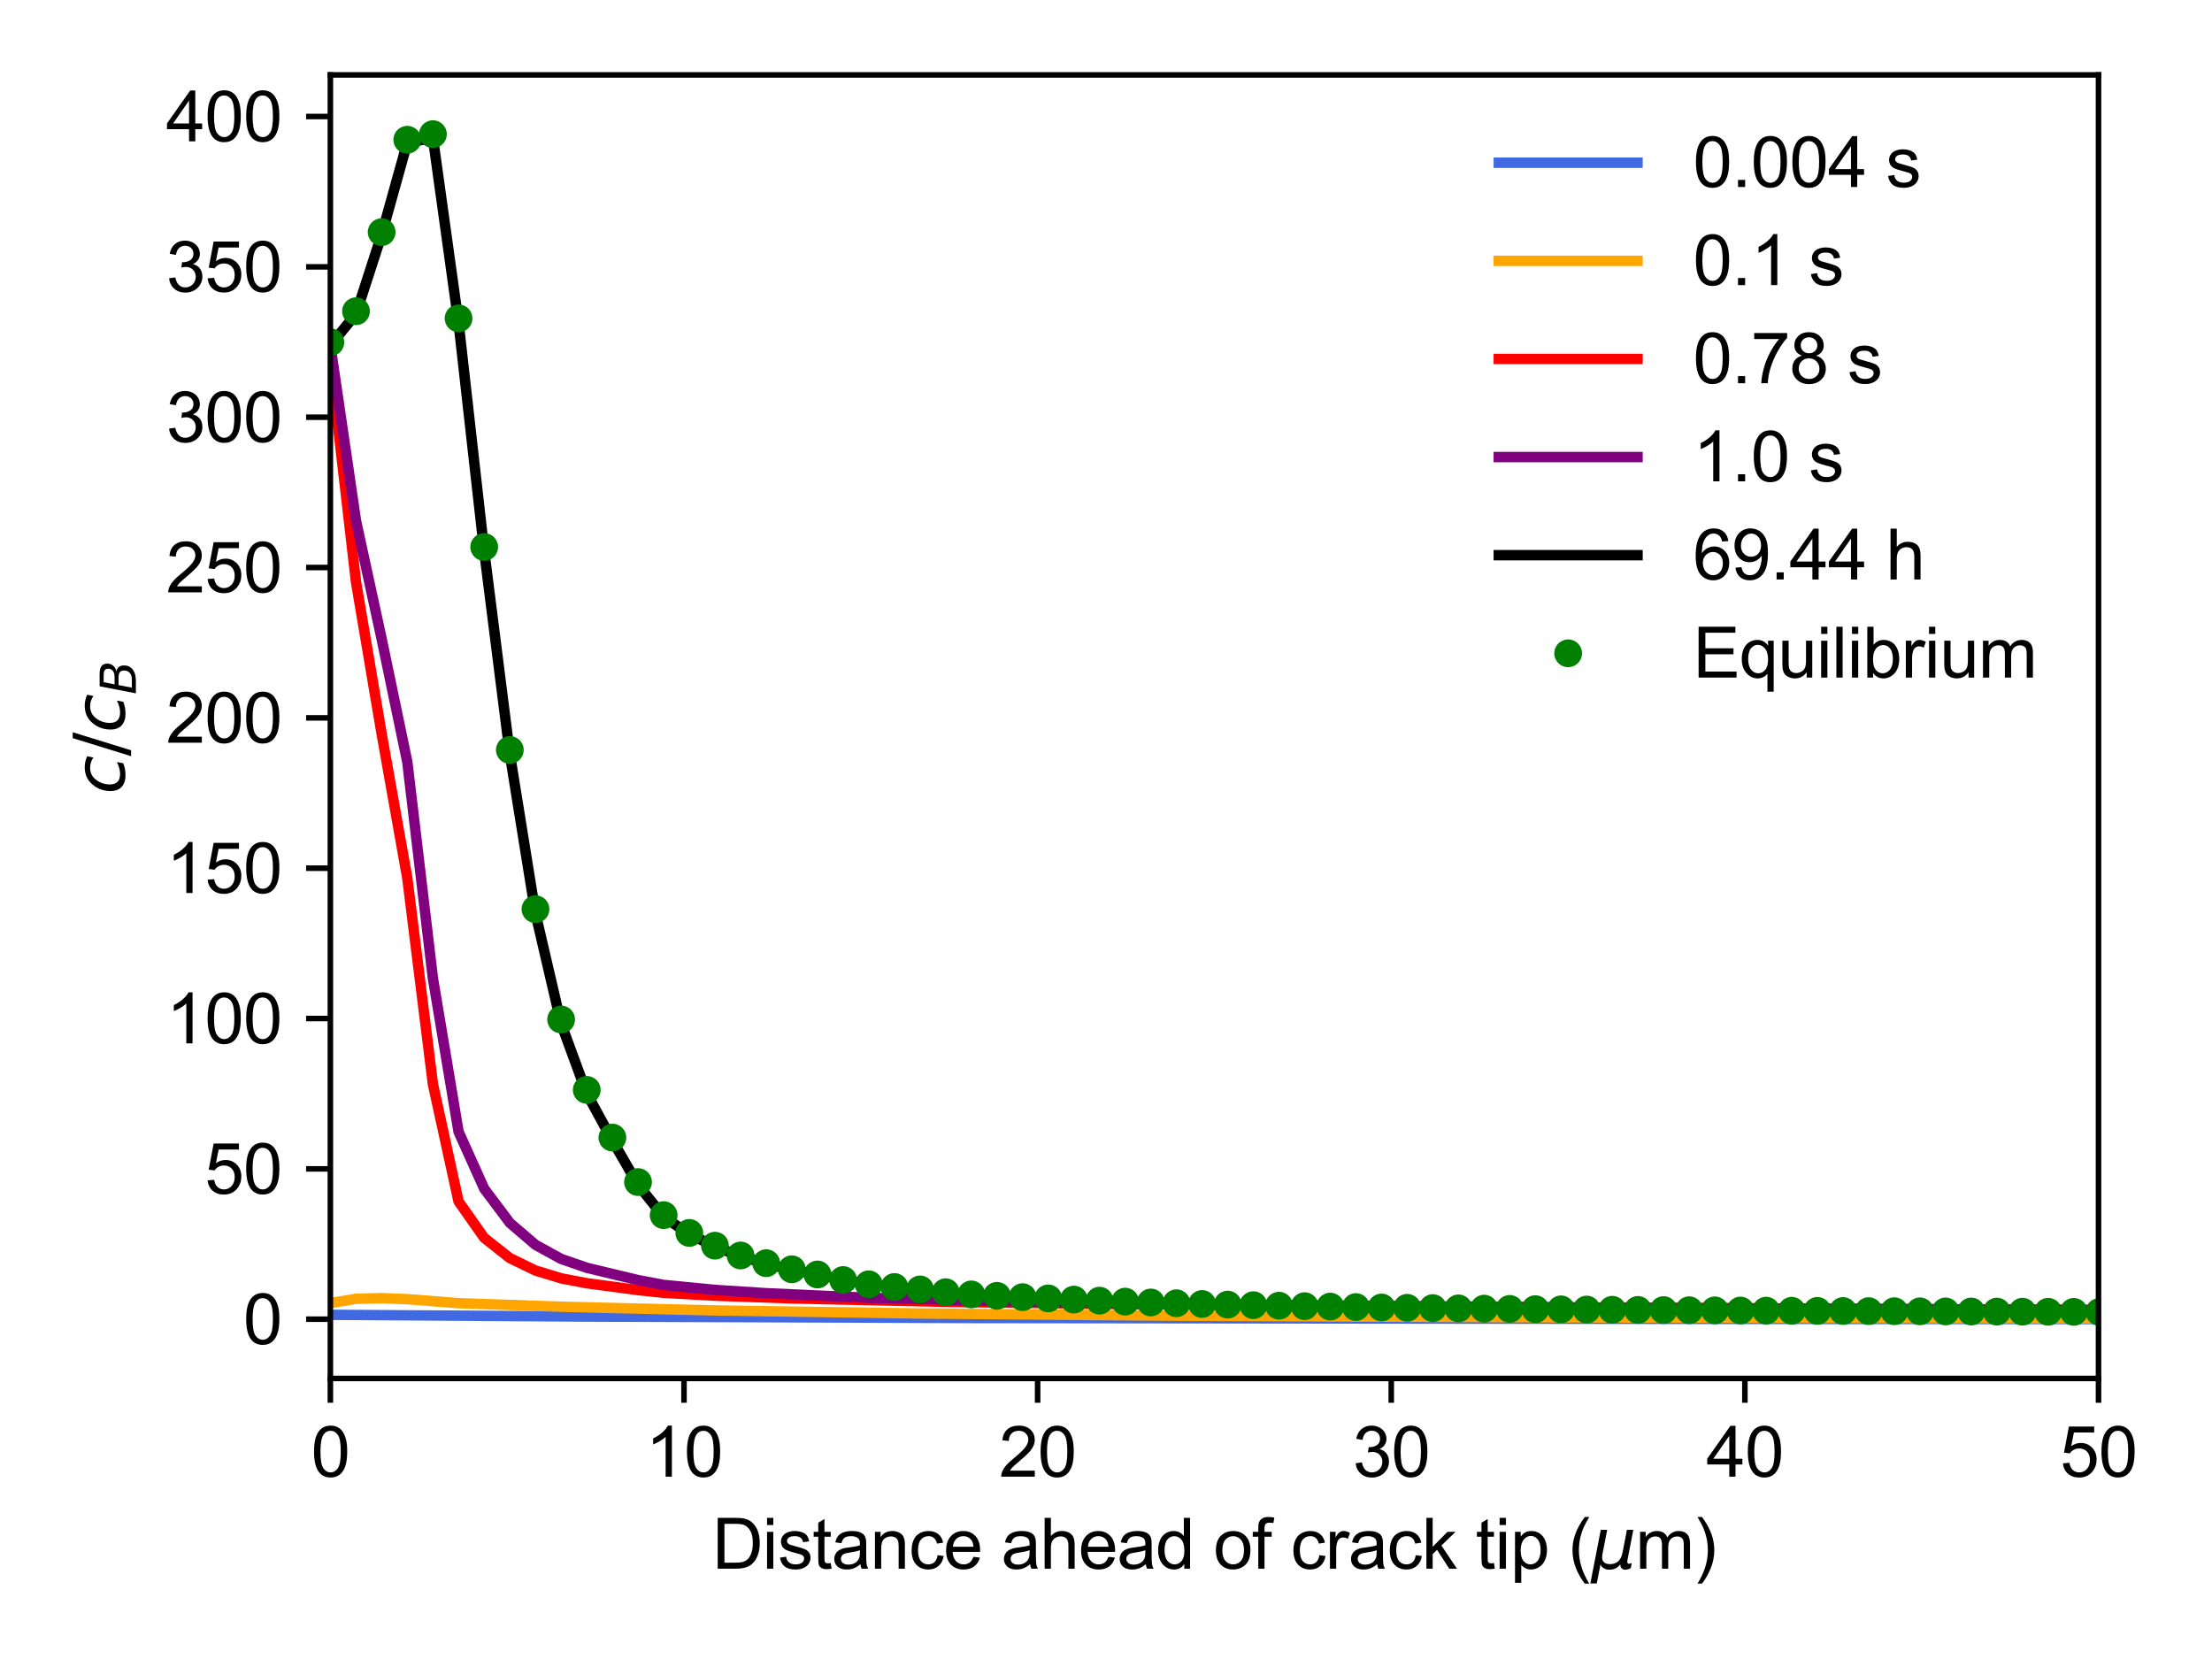 <?xml version="1.0" encoding="utf-8" standalone="no"?>
<!DOCTYPE svg PUBLIC "-//W3C//DTD SVG 1.1//EN"
  "http://www.w3.org/Graphics/SVG/1.1/DTD/svg11.dtd">
<svg xmlns:xlink="http://www.w3.org/1999/xlink" width="318.898pt" height="239.173pt" viewBox="0 0 318.898 239.173" xmlns="http://www.w3.org/2000/svg" version="1.1">
 <defs>
  <style type="text/css">*{stroke-linejoin: round; stroke-linecap: butt}</style>
 </defs>
 <g id="figure_1">
  <g id="patch_1">
   <path d="M 0 239.173 
L 318.898 239.173 
L 318.898 0 
L 0 0 
L 0 239.173 
z
" style="fill: none"/>
  </g>
  <g id="axes_1">
   <g id="patch_2">
    <path d="M 47.628 198.728 
L 302.537 198.728 
L 302.537 10.8 
L 47.628 10.8 
L 47.628 198.728 
z
" style="fill: none"/>
   </g>
   <g id="matplotlib.axis_1">
    <g id="xtick_1">
     <g id="line2d_1">
      <defs>
       <path id="m07d7db940c" d="M 0 0 
L 0 3.5 
" style="stroke: #000000; stroke-width: 0.8"/>
      </defs>
      <g>
       <use xlink:href="#m07d7db940c" x="47.628" y="198.728" style="stroke: #000000; stroke-width: 0.8"/>
      </g>
     </g>
     <g id="text_1">
      <!-- 0 -->
      <g transform="translate(44.848 212.886) scale(0.1 -0.1)">
       <defs>
        <path id="ArialMT-30" d="M 266 2259 
Q 266 3072 433 3567 
Q 600 4063 929 4331 
Q 1259 4600 1759 4600 
Q 2128 4600 2406 4451 
Q 2684 4303 2865 4023 
Q 3047 3744 3150 3342 
Q 3253 2941 3253 2259 
Q 3253 1453 3087 958 
Q 2922 463 2592 192 
Q 2263 -78 1759 -78 
Q 1097 -78 719 397 
Q 266 969 266 2259 
z
M 844 2259 
Q 844 1131 1108 757 
Q 1372 384 1759 384 
Q 2147 384 2411 759 
Q 2675 1134 2675 2259 
Q 2675 3391 2411 3762 
Q 2147 4134 1753 4134 
Q 1366 4134 1134 3806 
Q 844 3388 844 2259 
z
" transform="scale(0.016)"/>
       </defs>
       <use xlink:href="#ArialMT-30"/>
      </g>
     </g>
    </g>
    <g id="xtick_2">
     <g id="line2d_2">
      <g>
       <use xlink:href="#m07d7db940c" x="98.61" y="198.728" style="stroke: #000000; stroke-width: 0.8"/>
      </g>
     </g>
     <g id="text_2">
      <!-- 10 -->
      <g transform="translate(93.049 212.886) scale(0.1 -0.1)">
       <defs>
        <path id="ArialMT-31" d="M 2384 0 
L 1822 0 
L 1822 3584 
Q 1619 3391 1289 3197 
Q 959 3003 697 2906 
L 697 3450 
Q 1169 3672 1522 3987 
Q 1875 4303 2022 4600 
L 2384 4600 
L 2384 0 
z
" transform="scale(0.016)"/>
       </defs>
       <use xlink:href="#ArialMT-31"/>
       <use xlink:href="#ArialMT-30" transform="translate(55.615 0)"/>
      </g>
     </g>
    </g>
    <g id="xtick_3">
     <g id="line2d_3">
      <g>
       <use xlink:href="#m07d7db940c" x="149.592" y="198.728" style="stroke: #000000; stroke-width: 0.8"/>
      </g>
     </g>
     <g id="text_3">
      <!-- 20 -->
      <g transform="translate(144.031 212.886) scale(0.1 -0.1)">
       <defs>
        <path id="ArialMT-32" d="M 3222 541 
L 3222 0 
L 194 0 
Q 188 203 259 391 
Q 375 700 629 1000 
Q 884 1300 1366 1694 
Q 2113 2306 2375 2664 
Q 2638 3022 2638 3341 
Q 2638 3675 2398 3904 
Q 2159 4134 1775 4134 
Q 1369 4134 1125 3890 
Q 881 3647 878 3216 
L 300 3275 
Q 359 3922 746 4261 
Q 1134 4600 1788 4600 
Q 2447 4600 2831 4234 
Q 3216 3869 3216 3328 
Q 3216 3053 3103 2787 
Q 2991 2522 2730 2228 
Q 2469 1934 1863 1422 
Q 1356 997 1212 845 
Q 1069 694 975 541 
L 3222 541 
z
" transform="scale(0.016)"/>
       </defs>
       <use xlink:href="#ArialMT-32"/>
       <use xlink:href="#ArialMT-30" transform="translate(55.615 0)"/>
      </g>
     </g>
    </g>
    <g id="xtick_4">
     <g id="line2d_4">
      <g>
       <use xlink:href="#m07d7db940c" x="200.573" y="198.728" style="stroke: #000000; stroke-width: 0.8"/>
      </g>
     </g>
     <g id="text_4">
      <!-- 30 -->
      <g transform="translate(195.012 212.886) scale(0.1 -0.1)">
       <defs>
        <path id="ArialMT-33" d="M 269 1209 
L 831 1284 
Q 928 806 1161 595 
Q 1394 384 1728 384 
Q 2125 384 2398 659 
Q 2672 934 2672 1341 
Q 2672 1728 2419 1979 
Q 2166 2231 1775 2231 
Q 1616 2231 1378 2169 
L 1441 2663 
Q 1497 2656 1531 2656 
Q 1891 2656 2178 2843 
Q 2466 3031 2466 3422 
Q 2466 3731 2256 3934 
Q 2047 4138 1716 4138 
Q 1388 4138 1169 3931 
Q 950 3725 888 3313 
L 325 3413 
Q 428 3978 793 4289 
Q 1159 4600 1703 4600 
Q 2078 4600 2393 4439 
Q 2709 4278 2876 4000 
Q 3044 3722 3044 3409 
Q 3044 3113 2884 2869 
Q 2725 2625 2413 2481 
Q 2819 2388 3044 2092 
Q 3269 1797 3269 1353 
Q 3269 753 2831 336 
Q 2394 -81 1725 -81 
Q 1122 -81 723 278 
Q 325 638 269 1209 
z
" transform="scale(0.016)"/>
       </defs>
       <use xlink:href="#ArialMT-33"/>
       <use xlink:href="#ArialMT-30" transform="translate(55.615 0)"/>
      </g>
     </g>
    </g>
    <g id="xtick_5">
     <g id="line2d_5">
      <g>
       <use xlink:href="#m07d7db940c" x="251.555" y="198.728" style="stroke: #000000; stroke-width: 0.8"/>
      </g>
     </g>
     <g id="text_5">
      <!-- 40 -->
      <g transform="translate(245.994 212.886) scale(0.1 -0.1)">
       <defs>
        <path id="ArialMT-34" d="M 2069 0 
L 2069 1097 
L 81 1097 
L 81 1613 
L 2172 4581 
L 2631 4581 
L 2631 1613 
L 3250 1613 
L 3250 1097 
L 2631 1097 
L 2631 0 
L 2069 0 
z
M 2069 1613 
L 2069 3678 
L 634 1613 
L 2069 1613 
z
" transform="scale(0.016)"/>
       </defs>
       <use xlink:href="#ArialMT-34"/>
       <use xlink:href="#ArialMT-30" transform="translate(55.615 0)"/>
      </g>
     </g>
    </g>
    <g id="xtick_6">
     <g id="line2d_6">
      <g>
       <use xlink:href="#m07d7db940c" x="302.537" y="198.728" style="stroke: #000000; stroke-width: 0.8"/>
      </g>
     </g>
     <g id="text_6">
      <!-- 50 -->
      <g transform="translate(296.976 212.886) scale(0.1 -0.1)">
       <defs>
        <path id="ArialMT-35" d="M 266 1200 
L 856 1250 
Q 922 819 1161 601 
Q 1400 384 1738 384 
Q 2144 384 2425 690 
Q 2706 997 2706 1503 
Q 2706 1984 2436 2262 
Q 2166 2541 1728 2541 
Q 1456 2541 1237 2417 
Q 1019 2294 894 2097 
L 366 2166 
L 809 4519 
L 3088 4519 
L 3088 3981 
L 1259 3981 
L 1013 2750 
Q 1425 3038 1878 3038 
Q 2478 3038 2890 2622 
Q 3303 2206 3303 1553 
Q 3303 931 2941 478 
Q 2500 -78 1738 -78 
Q 1113 -78 717 272 
Q 322 622 266 1200 
z
" transform="scale(0.016)"/>
       </defs>
       <use xlink:href="#ArialMT-35"/>
       <use xlink:href="#ArialMT-30" transform="translate(55.615 0)"/>
      </g>
     </g>
    </g>
    <g id="text_7">
     <!-- Distance ahead of crack tip ($\mu$m) -->
     <g transform="translate(102.682 226.173) scale(0.1 -0.1)">
      <defs>
       <path id="ArialMT-44" d="M 494 0 
L 494 4581 
L 2072 4581 
Q 2606 4581 2888 4516 
Q 3281 4425 3559 4188 
Q 3922 3881 4101 3404 
Q 4281 2928 4281 2316 
Q 4281 1794 4159 1391 
Q 4038 988 3847 723 
Q 3656 459 3429 307 
Q 3203 156 2883 78 
Q 2563 0 2147 0 
L 494 0 
z
M 1100 541 
L 2078 541 
Q 2531 541 2789 625 
Q 3047 709 3200 863 
Q 3416 1078 3536 1442 
Q 3656 1806 3656 2325 
Q 3656 3044 3420 3430 
Q 3184 3816 2847 3947 
Q 2603 4041 2063 4041 
L 1100 4041 
L 1100 541 
z
" transform="scale(0.016)"/>
       <path id="ArialMT-69" d="M 425 3934 
L 425 4581 
L 988 4581 
L 988 3934 
L 425 3934 
z
M 425 0 
L 425 3319 
L 988 3319 
L 988 0 
L 425 0 
z
" transform="scale(0.016)"/>
       <path id="ArialMT-73" d="M 197 991 
L 753 1078 
Q 800 744 1014 566 
Q 1228 388 1613 388 
Q 2000 388 2187 545 
Q 2375 703 2375 916 
Q 2375 1106 2209 1216 
Q 2094 1291 1634 1406 
Q 1016 1563 777 1677 
Q 538 1791 414 1992 
Q 291 2194 291 2438 
Q 291 2659 392 2848 
Q 494 3038 669 3163 
Q 800 3259 1026 3326 
Q 1253 3394 1513 3394 
Q 1903 3394 2198 3281 
Q 2494 3169 2634 2976 
Q 2775 2784 2828 2463 
L 2278 2388 
Q 2241 2644 2061 2787 
Q 1881 2931 1553 2931 
Q 1166 2931 1000 2803 
Q 834 2675 834 2503 
Q 834 2394 903 2306 
Q 972 2216 1119 2156 
Q 1203 2125 1616 2013 
Q 2213 1853 2448 1751 
Q 2684 1650 2818 1456 
Q 2953 1263 2953 975 
Q 2953 694 2789 445 
Q 2625 197 2315 61 
Q 2006 -75 1616 -75 
Q 969 -75 630 194 
Q 291 463 197 991 
z
" transform="scale(0.016)"/>
       <path id="ArialMT-74" d="M 1650 503 
L 1731 6 
Q 1494 -44 1306 -44 
Q 1000 -44 831 53 
Q 663 150 594 308 
Q 525 466 525 972 
L 525 2881 
L 113 2881 
L 113 3319 
L 525 3319 
L 525 4141 
L 1084 4478 
L 1084 3319 
L 1650 3319 
L 1650 2881 
L 1084 2881 
L 1084 941 
Q 1084 700 1114 631 
Q 1144 563 1211 522 
Q 1278 481 1403 481 
Q 1497 481 1650 503 
z
" transform="scale(0.016)"/>
       <path id="ArialMT-61" d="M 2588 409 
Q 2275 144 1986 34 
Q 1697 -75 1366 -75 
Q 819 -75 525 192 
Q 231 459 231 875 
Q 231 1119 342 1320 
Q 453 1522 633 1644 
Q 813 1766 1038 1828 
Q 1203 1872 1538 1913 
Q 2219 1994 2541 2106 
Q 2544 2222 2544 2253 
Q 2544 2597 2384 2738 
Q 2169 2928 1744 2928 
Q 1347 2928 1158 2789 
Q 969 2650 878 2297 
L 328 2372 
Q 403 2725 575 2942 
Q 747 3159 1072 3276 
Q 1397 3394 1825 3394 
Q 2250 3394 2515 3294 
Q 2781 3194 2906 3042 
Q 3031 2891 3081 2659 
Q 3109 2516 3109 2141 
L 3109 1391 
Q 3109 606 3145 398 
Q 3181 191 3288 0 
L 2700 0 
Q 2613 175 2588 409 
z
M 2541 1666 
Q 2234 1541 1622 1453 
Q 1275 1403 1131 1340 
Q 988 1278 909 1158 
Q 831 1038 831 891 
Q 831 666 1001 516 
Q 1172 366 1500 366 
Q 1825 366 2078 508 
Q 2331 650 2450 897 
Q 2541 1088 2541 1459 
L 2541 1666 
z
" transform="scale(0.016)"/>
       <path id="ArialMT-6e" d="M 422 0 
L 422 3319 
L 928 3319 
L 928 2847 
Q 1294 3394 1984 3394 
Q 2284 3394 2536 3286 
Q 2788 3178 2913 3003 
Q 3038 2828 3088 2588 
Q 3119 2431 3119 2041 
L 3119 0 
L 2556 0 
L 2556 2019 
Q 2556 2363 2490 2533 
Q 2425 2703 2258 2804 
Q 2091 2906 1866 2906 
Q 1506 2906 1245 2678 
Q 984 2450 984 1813 
L 984 0 
L 422 0 
z
" transform="scale(0.016)"/>
       <path id="ArialMT-63" d="M 2588 1216 
L 3141 1144 
Q 3050 572 2676 248 
Q 2303 -75 1759 -75 
Q 1078 -75 664 370 
Q 250 816 250 1647 
Q 250 2184 428 2587 
Q 606 2991 970 3192 
Q 1334 3394 1763 3394 
Q 2303 3394 2647 3120 
Q 2991 2847 3088 2344 
L 2541 2259 
Q 2463 2594 2264 2762 
Q 2066 2931 1784 2931 
Q 1359 2931 1093 2626 
Q 828 2322 828 1663 
Q 828 994 1084 691 
Q 1341 388 1753 388 
Q 2084 388 2306 591 
Q 2528 794 2588 1216 
z
" transform="scale(0.016)"/>
       <path id="ArialMT-65" d="M 2694 1069 
L 3275 997 
Q 3138 488 2766 206 
Q 2394 -75 1816 -75 
Q 1088 -75 661 373 
Q 234 822 234 1631 
Q 234 2469 665 2931 
Q 1097 3394 1784 3394 
Q 2450 3394 2872 2941 
Q 3294 2488 3294 1666 
Q 3294 1616 3291 1516 
L 816 1516 
Q 847 969 1125 678 
Q 1403 388 1819 388 
Q 2128 388 2347 550 
Q 2566 713 2694 1069 
z
M 847 1978 
L 2700 1978 
Q 2663 2397 2488 2606 
Q 2219 2931 1791 2931 
Q 1403 2931 1139 2672 
Q 875 2413 847 1978 
z
" transform="scale(0.016)"/>
       <path id="ArialMT-20" transform="scale(0.016)"/>
       <path id="ArialMT-68" d="M 422 0 
L 422 4581 
L 984 4581 
L 984 2938 
Q 1378 3394 1978 3394 
Q 2347 3394 2619 3248 
Q 2891 3103 3008 2847 
Q 3125 2591 3125 2103 
L 3125 0 
L 2563 0 
L 2563 2103 
Q 2563 2525 2380 2717 
Q 2197 2909 1863 2909 
Q 1613 2909 1392 2779 
Q 1172 2650 1078 2428 
Q 984 2206 984 1816 
L 984 0 
L 422 0 
z
" transform="scale(0.016)"/>
       <path id="ArialMT-64" d="M 2575 0 
L 2575 419 
Q 2259 -75 1647 -75 
Q 1250 -75 917 144 
Q 584 363 401 755 
Q 219 1147 219 1656 
Q 219 2153 384 2558 
Q 550 2963 881 3178 
Q 1213 3394 1622 3394 
Q 1922 3394 2156 3267 
Q 2391 3141 2538 2938 
L 2538 4581 
L 3097 4581 
L 3097 0 
L 2575 0 
z
M 797 1656 
Q 797 1019 1065 703 
Q 1334 388 1700 388 
Q 2069 388 2326 689 
Q 2584 991 2584 1609 
Q 2584 2291 2321 2609 
Q 2059 2928 1675 2928 
Q 1300 2928 1048 2622 
Q 797 2316 797 1656 
z
" transform="scale(0.016)"/>
       <path id="ArialMT-6f" d="M 213 1659 
Q 213 2581 725 3025 
Q 1153 3394 1769 3394 
Q 2453 3394 2887 2945 
Q 3322 2497 3322 1706 
Q 3322 1066 3130 698 
Q 2938 331 2570 128 
Q 2203 -75 1769 -75 
Q 1072 -75 642 372 
Q 213 819 213 1659 
z
M 791 1659 
Q 791 1022 1069 705 
Q 1347 388 1769 388 
Q 2188 388 2466 706 
Q 2744 1025 2744 1678 
Q 2744 2294 2464 2611 
Q 2184 2928 1769 2928 
Q 1347 2928 1069 2612 
Q 791 2297 791 1659 
z
" transform="scale(0.016)"/>
       <path id="ArialMT-66" d="M 556 0 
L 556 2881 
L 59 2881 
L 59 3319 
L 556 3319 
L 556 3672 
Q 556 4006 616 4169 
Q 697 4388 901 4523 
Q 1106 4659 1475 4659 
Q 1713 4659 2000 4603 
L 1916 4113 
Q 1741 4144 1584 4144 
Q 1328 4144 1222 4034 
Q 1116 3925 1116 3625 
L 1116 3319 
L 1763 3319 
L 1763 2881 
L 1116 2881 
L 1116 0 
L 556 0 
z
" transform="scale(0.016)"/>
       <path id="ArialMT-72" d="M 416 0 
L 416 3319 
L 922 3319 
L 922 2816 
Q 1116 3169 1280 3281 
Q 1444 3394 1641 3394 
Q 1925 3394 2219 3213 
L 2025 2691 
Q 1819 2813 1613 2813 
Q 1428 2813 1281 2702 
Q 1134 2591 1072 2394 
Q 978 2094 978 1738 
L 978 0 
L 416 0 
z
" transform="scale(0.016)"/>
       <path id="ArialMT-6b" d="M 425 0 
L 425 4581 
L 988 4581 
L 988 1969 
L 2319 3319 
L 3047 3319 
L 1778 2088 
L 3175 0 
L 2481 0 
L 1384 1697 
L 988 1316 
L 988 0 
L 425 0 
z
" transform="scale(0.016)"/>
       <path id="ArialMT-70" d="M 422 -1272 
L 422 3319 
L 934 3319 
L 934 2888 
Q 1116 3141 1344 3267 
Q 1572 3394 1897 3394 
Q 2322 3394 2647 3175 
Q 2972 2956 3137 2557 
Q 3303 2159 3303 1684 
Q 3303 1175 3120 767 
Q 2938 359 2589 142 
Q 2241 -75 1856 -75 
Q 1575 -75 1351 44 
Q 1128 163 984 344 
L 984 -1272 
L 422 -1272 
z
M 931 1641 
Q 931 1000 1190 694 
Q 1450 388 1819 388 
Q 2194 388 2461 705 
Q 2728 1022 2728 1688 
Q 2728 2322 2467 2637 
Q 2206 2953 1844 2953 
Q 1484 2953 1207 2617 
Q 931 2281 931 1641 
z
" transform="scale(0.016)"/>
       <path id="ArialMT-28" d="M 1497 -1347 
Q 1031 -759 709 28 
Q 388 816 388 1659 
Q 388 2403 628 3084 
Q 909 3875 1497 4659 
L 1900 4659 
Q 1522 4009 1400 3731 
Q 1209 3300 1100 2831 
Q 966 2247 966 1656 
Q 966 153 1900 -1347 
L 1497 -1347 
z
" transform="scale(0.016)"/>
       <path id="DejaVuSans-Oblique-3bc" d="M -84 -1331 
L 856 3500 
L 1434 3500 
L 1009 1322 
Q 997 1256 987 1175 
Q 978 1094 978 1013 
Q 978 722 1161 565 
Q 1344 409 1684 409 
Q 2147 409 2431 671 
Q 2716 934 2816 1459 
L 3213 3500 
L 3788 3500 
L 3266 809 
Q 3253 750 3248 706 
Q 3244 663 3244 628 
Q 3244 531 3283 486 
Q 3322 441 3406 441 
Q 3438 441 3492 456 
Q 3547 472 3647 513 
L 3559 50 
Q 3422 -19 3297 -55 
Q 3172 -91 3053 -91 
Q 2847 -91 2730 40 
Q 2613 172 2613 403 
Q 2438 153 2195 31 
Q 1953 -91 1625 -91 
Q 1334 -91 1117 43 
Q 900 178 831 397 
L 494 -1331 
L -84 -1331 
z
" transform="scale(0.016)"/>
       <path id="ArialMT-6d" d="M 422 0 
L 422 3319 
L 925 3319 
L 925 2853 
Q 1081 3097 1340 3245 
Q 1600 3394 1931 3394 
Q 2300 3394 2536 3241 
Q 2772 3088 2869 2813 
Q 3263 3394 3894 3394 
Q 4388 3394 4653 3120 
Q 4919 2847 4919 2278 
L 4919 0 
L 4359 0 
L 4359 2091 
Q 4359 2428 4304 2576 
Q 4250 2725 4106 2815 
Q 3963 2906 3769 2906 
Q 3419 2906 3187 2673 
Q 2956 2441 2956 1928 
L 2956 0 
L 2394 0 
L 2394 2156 
Q 2394 2531 2256 2718 
Q 2119 2906 1806 2906 
Q 1569 2906 1367 2781 
Q 1166 2656 1075 2415 
Q 984 2175 984 1722 
L 984 0 
L 422 0 
z
" transform="scale(0.016)"/>
       <path id="ArialMT-29" d="M 791 -1347 
L 388 -1347 
Q 1322 153 1322 1656 
Q 1322 2244 1188 2822 
Q 1081 3291 891 3722 
Q 769 4003 388 4659 
L 791 4659 
Q 1378 3875 1659 3084 
Q 1900 2403 1900 1659 
Q 1900 816 1576 28 
Q 1253 -759 791 -1347 
z
" transform="scale(0.016)"/>
      </defs>
      <use xlink:href="#ArialMT-44" transform="translate(0 0.203)"/>
      <use xlink:href="#ArialMT-69" transform="translate(72.217 0.203)"/>
      <use xlink:href="#ArialMT-73" transform="translate(94.434 0.203)"/>
      <use xlink:href="#ArialMT-74" transform="translate(144.434 0.203)"/>
      <use xlink:href="#ArialMT-61" transform="translate(172.217 0.203)"/>
      <use xlink:href="#ArialMT-6e" transform="translate(227.832 0.203)"/>
      <use xlink:href="#ArialMT-63" transform="translate(283.447 0.203)"/>
      <use xlink:href="#ArialMT-65" transform="translate(333.447 0.203)"/>
      <use xlink:href="#ArialMT-20" transform="translate(389.062 0.203)"/>
      <use xlink:href="#ArialMT-61" transform="translate(416.846 0.203)"/>
      <use xlink:href="#ArialMT-68" transform="translate(472.461 0.203)"/>
      <use xlink:href="#ArialMT-65" transform="translate(528.076 0.203)"/>
      <use xlink:href="#ArialMT-61" transform="translate(583.691 0.203)"/>
      <use xlink:href="#ArialMT-64" transform="translate(639.307 0.203)"/>
      <use xlink:href="#ArialMT-20" transform="translate(694.922 0.203)"/>
      <use xlink:href="#ArialMT-6f" transform="translate(722.705 0.203)"/>
      <use xlink:href="#ArialMT-66" transform="translate(778.32 0.203)"/>
      <use xlink:href="#ArialMT-20" transform="translate(806.104 0.203)"/>
      <use xlink:href="#ArialMT-63" transform="translate(833.887 0.203)"/>
      <use xlink:href="#ArialMT-72" transform="translate(883.887 0.203)"/>
      <use xlink:href="#ArialMT-61" transform="translate(917.188 0.203)"/>
      <use xlink:href="#ArialMT-63" transform="translate(972.803 0.203)"/>
      <use xlink:href="#ArialMT-6b" transform="translate(1022.803 0.203)"/>
      <use xlink:href="#ArialMT-20" transform="translate(1072.803 0.203)"/>
      <use xlink:href="#ArialMT-74" transform="translate(1100.586 0.203)"/>
      <use xlink:href="#ArialMT-69" transform="translate(1128.369 0.203)"/>
      <use xlink:href="#ArialMT-70" transform="translate(1150.586 0.203)"/>
      <use xlink:href="#ArialMT-20" transform="translate(1206.201 0.203)"/>
      <use xlink:href="#ArialMT-28" transform="translate(1233.984 0.203)"/>
      <use xlink:href="#DejaVuSans-Oblique-3bc" transform="translate(1267.285 0.203)"/>
      <use xlink:href="#ArialMT-6d" transform="translate(1330.908 0.203)"/>
      <use xlink:href="#ArialMT-29" transform="translate(1414.209 0.203)"/>
     </g>
    </g>
   </g>
   <g id="matplotlib.axis_2">
    <g id="ytick_1">
     <g id="line2d_7">
      <defs>
       <path id="m40f0c29617" d="M 0 0 
L -3.5 0 
" style="stroke: #000000; stroke-width: 0.8"/>
      </defs>
      <g>
       <use xlink:href="#m40f0c29617" x="47.628" y="190.186" style="stroke: #000000; stroke-width: 0.8"/>
      </g>
     </g>
     <g id="text_8">
      <!-- 0 -->
      <g transform="translate(35.067 193.765) scale(0.1 -0.1)">
       <use xlink:href="#ArialMT-30"/>
      </g>
     </g>
    </g>
    <g id="ytick_2">
     <g id="line2d_8">
      <g>
       <use xlink:href="#m40f0c29617" x="47.628" y="168.512" style="stroke: #000000; stroke-width: 0.8"/>
      </g>
     </g>
     <g id="text_9">
      <!-- 50 -->
      <g transform="translate(29.506 172.091) scale(0.1 -0.1)">
       <use xlink:href="#ArialMT-35"/>
       <use xlink:href="#ArialMT-30" transform="translate(55.615 0)"/>
      </g>
     </g>
    </g>
    <g id="ytick_3">
     <g id="line2d_9">
      <g>
       <use xlink:href="#m40f0c29617" x="47.628" y="146.839" style="stroke: #000000; stroke-width: 0.8"/>
      </g>
     </g>
     <g id="text_10">
      <!-- 100 -->
      <g transform="translate(23.945 150.418) scale(0.1 -0.1)">
       <use xlink:href="#ArialMT-31"/>
       <use xlink:href="#ArialMT-30" transform="translate(55.615 0)"/>
       <use xlink:href="#ArialMT-30" transform="translate(111.23 0)"/>
      </g>
     </g>
    </g>
    <g id="ytick_4">
     <g id="line2d_10">
      <g>
       <use xlink:href="#m40f0c29617" x="47.628" y="125.165" style="stroke: #000000; stroke-width: 0.8"/>
      </g>
     </g>
     <g id="text_11">
      <!-- 150 -->
      <g transform="translate(23.945 128.744) scale(0.1 -0.1)">
       <use xlink:href="#ArialMT-31"/>
       <use xlink:href="#ArialMT-35" transform="translate(55.615 0)"/>
       <use xlink:href="#ArialMT-30" transform="translate(111.23 0)"/>
      </g>
     </g>
    </g>
    <g id="ytick_5">
     <g id="line2d_11">
      <g>
       <use xlink:href="#m40f0c29617" x="47.628" y="103.492" style="stroke: #000000; stroke-width: 0.8"/>
      </g>
     </g>
     <g id="text_12">
      <!-- 200 -->
      <g transform="translate(23.945 107.071) scale(0.1 -0.1)">
       <use xlink:href="#ArialMT-32"/>
       <use xlink:href="#ArialMT-30" transform="translate(55.615 0)"/>
       <use xlink:href="#ArialMT-30" transform="translate(111.23 0)"/>
      </g>
     </g>
    </g>
    <g id="ytick_6">
     <g id="line2d_12">
      <g>
       <use xlink:href="#m40f0c29617" x="47.628" y="81.818" style="stroke: #000000; stroke-width: 0.8"/>
      </g>
     </g>
     <g id="text_13">
      <!-- 250 -->
      <g transform="translate(23.945 85.397) scale(0.1 -0.1)">
       <use xlink:href="#ArialMT-32"/>
       <use xlink:href="#ArialMT-35" transform="translate(55.615 0)"/>
       <use xlink:href="#ArialMT-30" transform="translate(111.23 0)"/>
      </g>
     </g>
    </g>
    <g id="ytick_7">
     <g id="line2d_13">
      <g>
       <use xlink:href="#m40f0c29617" x="47.628" y="60.145" style="stroke: #000000; stroke-width: 0.8"/>
      </g>
     </g>
     <g id="text_14">
      <!-- 300 -->
      <g transform="translate(23.945 63.724) scale(0.1 -0.1)">
       <use xlink:href="#ArialMT-33"/>
       <use xlink:href="#ArialMT-30" transform="translate(55.615 0)"/>
       <use xlink:href="#ArialMT-30" transform="translate(111.23 0)"/>
      </g>
     </g>
    </g>
    <g id="ytick_8">
     <g id="line2d_14">
      <g>
       <use xlink:href="#m40f0c29617" x="47.628" y="38.471" style="stroke: #000000; stroke-width: 0.8"/>
      </g>
     </g>
     <g id="text_15">
      <!-- 350 -->
      <g transform="translate(23.945 42.05) scale(0.1 -0.1)">
       <use xlink:href="#ArialMT-33"/>
       <use xlink:href="#ArialMT-35" transform="translate(55.615 0)"/>
       <use xlink:href="#ArialMT-30" transform="translate(111.23 0)"/>
      </g>
     </g>
    </g>
    <g id="ytick_9">
     <g id="line2d_15">
      <g>
       <use xlink:href="#m40f0c29617" x="47.628" y="16.798" style="stroke: #000000; stroke-width: 0.8"/>
      </g>
     </g>
     <g id="text_16">
      <!-- 400 -->
      <g transform="translate(23.945 20.377) scale(0.1 -0.1)">
       <use xlink:href="#ArialMT-34"/>
       <use xlink:href="#ArialMT-30" transform="translate(55.615 0)"/>
       <use xlink:href="#ArialMT-30" transform="translate(111.23 0)"/>
      </g>
     </g>
    </g>
    <g id="text_17">
     <!-- $c/c_B$ -->
     <g transform="translate(17.958 114.514) rotate(-90) scale(0.1 -0.1)">
      <defs>
       <path id="DejaVuSans-Oblique-63" d="M 3431 3366 
L 3316 2797 
Q 3109 2947 2876 3022 
Q 2644 3097 2394 3097 
Q 2119 3097 1870 3000 
Q 1622 2903 1453 2725 
Q 1184 2453 1037 2087 
Q 891 1722 891 1331 
Q 891 859 1127 628 
Q 1363 397 1844 397 
Q 2081 397 2348 469 
Q 2616 541 2906 684 
L 2797 116 
Q 2547 13 2283 -39 
Q 2019 -91 1741 -91 
Q 1044 -91 669 257 
Q 294 606 294 1253 
Q 294 1797 489 2255 
Q 684 2713 1069 3078 
Q 1331 3328 1684 3456 
Q 2038 3584 2456 3584 
Q 2700 3584 2940 3529 
Q 3181 3475 3431 3366 
z
" transform="scale(0.016)"/>
       <path id="DejaVuSans-2f" d="M 1625 4666 
L 2156 4666 
L 531 -594 
L 0 -594 
L 1625 4666 
z
" transform="scale(0.016)"/>
       <path id="DejaVuSans-Oblique-42" d="M 1081 4666 
L 2694 4666 
Q 3350 4666 3675 4422 
Q 4000 4178 4000 3688 
Q 4000 3238 3720 2911 
Q 3441 2584 2988 2516 
Q 3375 2428 3569 2181 
Q 3763 1934 3763 1522 
Q 3763 819 3242 409 
Q 2722 0 1819 0 
L 172 0 
L 1081 4666 
z
M 1234 2228 
L 903 519 
L 1919 519 
Q 2491 519 2800 781 
Q 3109 1044 3109 1522 
Q 3109 1891 2904 2059 
Q 2700 2228 2247 2228 
L 1234 2228 
z
M 1606 4147 
L 1331 2741 
L 2272 2741 
Q 2775 2741 3058 2959 
Q 3341 3178 3341 3566 
Q 3341 3869 3150 4008 
Q 2959 4147 2541 4147 
L 1606 4147 
z
" transform="scale(0.016)"/>
      </defs>
      <use xlink:href="#DejaVuSans-Oblique-63" transform="translate(0 0.094)"/>
      <use xlink:href="#DejaVuSans-2f" transform="translate(54.98 0.094)"/>
      <use xlink:href="#DejaVuSans-Oblique-63" transform="translate(88.672 0.094)"/>
      <use xlink:href="#DejaVuSans-Oblique-42" transform="translate(143.652 -16.312) scale(0.7)"/>
     </g>
    </g>
   </g>
   <g id="line2d_16">
    <path d="M 47.628 189.552 
L 84.59 189.807 
L 140.032 190.015 
L 247.222 190.146 
L 319.898 190.172 
L 319.898 190.172 
" clip-path="url(#p7e9f76ef6c)" style="fill: none; stroke: #4169e1; stroke-width: 1.5; stroke-linecap: square"/>
   </g>
   <g id="line2d_17">
    <path d="M 47.628 187.868 
L 51.324 187.237 
L 55.02 187.156 
L 58.717 187.296 
L 66.109 187.876 
L 80.894 188.389 
L 103.071 188.922 
L 132.64 189.365 
L 169.602 189.685 
L 225.044 189.932 
L 319.898 190.099 
L 319.898 190.099 
" clip-path="url(#p7e9f76ef6c)" style="fill: none; stroke: #ffa500; stroke-width: 1.5; stroke-linecap: square"/>
   </g>
   <g id="line2d_18">
    <path d="M 47.628 51.883 
L 51.324 83.899 
L 55.02 105.78 
L 58.717 126.571 
L 62.413 156.291 
L 66.109 173.206 
L 69.805 178.456 
L 73.501 181.375 
L 77.198 183.168 
L 80.894 184.293 
L 84.59 185.002 
L 91.982 185.991 
L 95.678 186.378 
L 103.071 186.795 
L 114.159 187.186 
L 136.336 187.686 
L 162.21 188.015 
L 210.26 188.413 
L 291.576 188.818 
L 319.898 188.926 
L 319.898 188.926 
" clip-path="url(#p7e9f76ef6c)" style="fill: none; stroke: #ff0000; stroke-width: 1.5; stroke-linecap: square"/>
   </g>
   <g id="line2d_19">
    <path d="M 47.628 49.777 
L 51.324 75.084 
L 55.02 92.101 
L 58.717 109.833 
L 62.413 141.043 
L 66.109 163.152 
L 69.805 171.368 
L 73.501 176.296 
L 77.198 179.465 
L 80.894 181.493 
L 84.59 182.774 
L 91.982 184.551 
L 95.678 185.244 
L 103.071 185.964 
L 110.463 186.436 
L 125.248 187.106 
L 151.121 187.71 
L 184.387 188.161 
L 232.437 188.541 
L 313.753 188.916 
L 319.898 188.938 
L 319.898 188.938 
" clip-path="url(#p7e9f76ef6c)" style="fill: none; stroke: #800080; stroke-width: 1.5; stroke-linecap: square"/>
   </g>
   <g id="line2d_20">
    <path d="M 47.628 49.777 
L 51.324 45.256 
L 55.02 33.836 
L 58.717 20.55 
L 62.413 19.88 
L 66.109 46.517 
L 69.805 79.427 
L 73.501 108.698 
L 77.198 131.675 
L 80.894 147.566 
L 84.59 157.635 
L 88.286 164.416 
L 91.982 170.799 
L 95.678 175.427 
L 99.375 177.919 
L 103.071 179.713 
L 106.767 181.1 
L 110.463 182.192 
L 114.159 183.058 
L 125.248 185.184 
L 140.032 186.623 
L 158.513 187.514 
L 173.298 187.987 
L 195.475 188.432 
L 217.652 188.695 
L 258.31 188.963 
L 319.898 189.175 
L 319.898 189.175 
" clip-path="url(#p7e9f76ef6c)" style="fill: none; stroke: #000000; stroke-width: 1.5; stroke-linecap: square"/>
   </g>
   <g id="line2d_21">
    <defs>
     <path id="m2a4a114af9" d="M 0 2 
C 0.53 2 1.039 1.789 1.414 1.414 
C 1.789 1.039 2 0.53 2 0 
C 2 -0.53 1.789 -1.039 1.414 -1.414 
C 1.039 -1.789 0.53 -2 0 -2 
C -0.53 -2 -1.039 -1.789 -1.414 -1.414 
C -1.789 -1.039 -2 -0.53 -2 0 
C -2 0.53 -1.789 1.039 -1.414 1.414 
C -1.039 1.789 -0.53 2 0 2 
z
" style="stroke: #000000; stroke-opacity: 0"/>
    </defs>
    <g clip-path="url(#p7e9f76ef6c)">
     <use xlink:href="#m2a4a114af9" x="47.628" y="49.34" style="fill: #008000; stroke: #000000; stroke-opacity: 0"/>
     <use xlink:href="#m2a4a114af9" x="51.324" y="44.867" style="fill: #008000; stroke: #000000; stroke-opacity: 0"/>
     <use xlink:href="#m2a4a114af9" x="55.02" y="33.467" style="fill: #008000; stroke: #000000; stroke-opacity: 0"/>
     <use xlink:href="#m2a4a114af9" x="58.717" y="20.147" style="fill: #008000; stroke: #000000; stroke-opacity: 0"/>
     <use xlink:href="#m2a4a114af9" x="62.413" y="19.342" style="fill: #008000; stroke: #000000; stroke-opacity: 0"/>
     <use xlink:href="#m2a4a114af9" x="66.109" y="45.9" style="fill: #008000; stroke: #000000; stroke-opacity: 0"/>
     <use xlink:href="#m2a4a114af9" x="69.805" y="78.857" style="fill: #008000; stroke: #000000; stroke-opacity: 0"/>
     <use xlink:href="#m2a4a114af9" x="73.501" y="108.116" style="fill: #008000; stroke: #000000; stroke-opacity: 0"/>
     <use xlink:href="#m2a4a114af9" x="77.198" y="131.071" style="fill: #008000; stroke: #000000; stroke-opacity: 0"/>
     <use xlink:href="#m2a4a114af9" x="80.894" y="146.977" style="fill: #008000; stroke: #000000; stroke-opacity: 0"/>
     <use xlink:href="#m2a4a114af9" x="84.59" y="157.125" style="fill: #008000; stroke: #000000; stroke-opacity: 0"/>
     <use xlink:href="#m2a4a114af9" x="88.286" y="164.001" style="fill: #008000; stroke: #000000; stroke-opacity: 0"/>
     <use xlink:href="#m2a4a114af9" x="91.982" y="170.415" style="fill: #008000; stroke: #000000; stroke-opacity: 0"/>
     <use xlink:href="#m2a4a114af9" x="95.678" y="175.183" style="fill: #008000; stroke: #000000; stroke-opacity: 0"/>
     <use xlink:href="#m2a4a114af9" x="99.375" y="177.748" style="fill: #008000; stroke: #000000; stroke-opacity: 0"/>
     <use xlink:href="#m2a4a114af9" x="103.071" y="179.584" style="fill: #008000; stroke: #000000; stroke-opacity: 0"/>
     <use xlink:href="#m2a4a114af9" x="106.767" y="180.998" style="fill: #008000; stroke: #000000; stroke-opacity: 0"/>
     <use xlink:href="#m2a4a114af9" x="110.463" y="182.109" style="fill: #008000; stroke: #000000; stroke-opacity: 0"/>
     <use xlink:href="#m2a4a114af9" x="114.159" y="182.99" style="fill: #008000; stroke: #000000; stroke-opacity: 0"/>
     <use xlink:href="#m2a4a114af9" x="117.855" y="183.736" style="fill: #008000; stroke: #000000; stroke-opacity: 0"/>
     <use xlink:href="#m2a4a114af9" x="121.552" y="184.536" style="fill: #008000; stroke: #000000; stroke-opacity: 0"/>
     <use xlink:href="#m2a4a114af9" x="125.248" y="185.152" style="fill: #008000; stroke: #000000; stroke-opacity: 0"/>
     <use xlink:href="#m2a4a114af9" x="128.944" y="185.543" style="fill: #008000; stroke: #000000; stroke-opacity: 0"/>
     <use xlink:href="#m2a4a114af9" x="132.64" y="185.892" style="fill: #008000; stroke: #000000; stroke-opacity: 0"/>
     <use xlink:href="#m2a4a114af9" x="136.336" y="186.297" style="fill: #008000; stroke: #000000; stroke-opacity: 0"/>
     <use xlink:href="#m2a4a114af9" x="140.032" y="186.612" style="fill: #008000; stroke: #000000; stroke-opacity: 0"/>
     <use xlink:href="#m2a4a114af9" x="143.729" y="186.813" style="fill: #008000; stroke: #000000; stroke-opacity: 0"/>
     <use xlink:href="#m2a4a114af9" x="147.425" y="187.005" style="fill: #008000; stroke: #000000; stroke-opacity: 0"/>
     <use xlink:href="#m2a4a114af9" x="151.121" y="187.189" style="fill: #008000; stroke: #000000; stroke-opacity: 0"/>
     <use xlink:href="#m2a4a114af9" x="154.817" y="187.358" style="fill: #008000; stroke: #000000; stroke-opacity: 0"/>
     <use xlink:href="#m2a4a114af9" x="158.513" y="187.512" style="fill: #008000; stroke: #000000; stroke-opacity: 0"/>
     <use xlink:href="#m2a4a114af9" x="162.21" y="187.65" style="fill: #008000; stroke: #000000; stroke-opacity: 0"/>
     <use xlink:href="#m2a4a114af9" x="165.906" y="187.774" style="fill: #008000; stroke: #000000; stroke-opacity: 0"/>
     <use xlink:href="#m2a4a114af9" x="169.602" y="187.886" style="fill: #008000; stroke: #000000; stroke-opacity: 0"/>
     <use xlink:href="#m2a4a114af9" x="173.298" y="187.988" style="fill: #008000; stroke: #000000; stroke-opacity: 0"/>
     <use xlink:href="#m2a4a114af9" x="176.994" y="188.08" style="fill: #008000; stroke: #000000; stroke-opacity: 0"/>
     <use xlink:href="#m2a4a114af9" x="180.69" y="188.163" style="fill: #008000; stroke: #000000; stroke-opacity: 0"/>
     <use xlink:href="#m2a4a114af9" x="184.387" y="188.238" style="fill: #008000; stroke: #000000; stroke-opacity: 0"/>
     <use xlink:href="#m2a4a114af9" x="188.083" y="188.305" style="fill: #008000; stroke: #000000; stroke-opacity: 0"/>
     <use xlink:href="#m2a4a114af9" x="191.779" y="188.367" style="fill: #008000; stroke: #000000; stroke-opacity: 0"/>
     <use xlink:href="#m2a4a114af9" x="195.475" y="188.436" style="fill: #008000; stroke: #000000; stroke-opacity: 0"/>
     <use xlink:href="#m2a4a114af9" x="199.171" y="188.497" style="fill: #008000; stroke: #000000; stroke-opacity: 0"/>
     <use xlink:href="#m2a4a114af9" x="202.867" y="188.543" style="fill: #008000; stroke: #000000; stroke-opacity: 0"/>
     <use xlink:href="#m2a4a114af9" x="206.564" y="188.586" style="fill: #008000; stroke: #000000; stroke-opacity: 0"/>
     <use xlink:href="#m2a4a114af9" x="210.26" y="188.626" style="fill: #008000; stroke: #000000; stroke-opacity: 0"/>
     <use xlink:href="#m2a4a114af9" x="213.956" y="188.665" style="fill: #008000; stroke: #000000; stroke-opacity: 0"/>
     <use xlink:href="#m2a4a114af9" x="217.652" y="188.7" style="fill: #008000; stroke: #000000; stroke-opacity: 0"/>
     <use xlink:href="#m2a4a114af9" x="221.348" y="188.734" style="fill: #008000; stroke: #000000; stroke-opacity: 0"/>
     <use xlink:href="#m2a4a114af9" x="225.044" y="188.765" style="fill: #008000; stroke: #000000; stroke-opacity: 0"/>
     <use xlink:href="#m2a4a114af9" x="228.741" y="188.794" style="fill: #008000; stroke: #000000; stroke-opacity: 0"/>
     <use xlink:href="#m2a4a114af9" x="232.437" y="188.822" style="fill: #008000; stroke: #000000; stroke-opacity: 0"/>
     <use xlink:href="#m2a4a114af9" x="236.133" y="188.847" style="fill: #008000; stroke: #000000; stroke-opacity: 0"/>
     <use xlink:href="#m2a4a114af9" x="239.829" y="188.871" style="fill: #008000; stroke: #000000; stroke-opacity: 0"/>
     <use xlink:href="#m2a4a114af9" x="243.525" y="188.893" style="fill: #008000; stroke: #000000; stroke-opacity: 0"/>
     <use xlink:href="#m2a4a114af9" x="247.222" y="188.913" style="fill: #008000; stroke: #000000; stroke-opacity: 0"/>
     <use xlink:href="#m2a4a114af9" x="250.918" y="188.933" style="fill: #008000; stroke: #000000; stroke-opacity: 0"/>
     <use xlink:href="#m2a4a114af9" x="254.614" y="188.951" style="fill: #008000; stroke: #000000; stroke-opacity: 0"/>
     <use xlink:href="#m2a4a114af9" x="258.31" y="188.969" style="fill: #008000; stroke: #000000; stroke-opacity: 0"/>
     <use xlink:href="#m2a4a114af9" x="262.006" y="188.987" style="fill: #008000; stroke: #000000; stroke-opacity: 0"/>
     <use xlink:href="#m2a4a114af9" x="265.702" y="189.003" style="fill: #008000; stroke: #000000; stroke-opacity: 0"/>
     <use xlink:href="#m2a4a114af9" x="269.399" y="189.02" style="fill: #008000; stroke: #000000; stroke-opacity: 0"/>
     <use xlink:href="#m2a4a114af9" x="273.095" y="189.035" style="fill: #008000; stroke: #000000; stroke-opacity: 0"/>
     <use xlink:href="#m2a4a114af9" x="276.791" y="189.05" style="fill: #008000; stroke: #000000; stroke-opacity: 0"/>
     <use xlink:href="#m2a4a114af9" x="280.487" y="189.064" style="fill: #008000; stroke: #000000; stroke-opacity: 0"/>
     <use xlink:href="#m2a4a114af9" x="284.183" y="189.077" style="fill: #008000; stroke: #000000; stroke-opacity: 0"/>
     <use xlink:href="#m2a4a114af9" x="287.879" y="189.089" style="fill: #008000; stroke: #000000; stroke-opacity: 0"/>
     <use xlink:href="#m2a4a114af9" x="291.576" y="189.101" style="fill: #008000; stroke: #000000; stroke-opacity: 0"/>
     <use xlink:href="#m2a4a114af9" x="295.272" y="189.112" style="fill: #008000; stroke: #000000; stroke-opacity: 0"/>
     <use xlink:href="#m2a4a114af9" x="298.968" y="189.126" style="fill: #008000; stroke: #000000; stroke-opacity: 0"/>
     <use xlink:href="#m2a4a114af9" x="302.664" y="189.138" style="fill: #008000; stroke: #000000; stroke-opacity: 0"/>
     <use xlink:href="#m2a4a114af9" x="306.36" y="189.147" style="fill: #008000; stroke: #000000; stroke-opacity: 0"/>
     <use xlink:href="#m2a4a114af9" x="310.057" y="189.156" style="fill: #008000; stroke: #000000; stroke-opacity: 0"/>
     <use xlink:href="#m2a4a114af9" x="313.753" y="189.166" style="fill: #008000; stroke: #000000; stroke-opacity: 0"/>
     <use xlink:href="#m2a4a114af9" x="317.449" y="189.176" style="fill: #008000; stroke: #000000; stroke-opacity: 0"/>
     <use xlink:href="#m2a4a114af9" x="321.145" y="189.184" style="fill: #008000; stroke: #000000; stroke-opacity: 0"/>
     <use xlink:href="#m2a4a114af9" x="324.841" y="189.192" style="fill: #008000; stroke: #000000; stroke-opacity: 0"/>
     <use xlink:href="#m2a4a114af9" x="328.537" y="189.2" style="fill: #008000; stroke: #000000; stroke-opacity: 0"/>
     <use xlink:href="#m2a4a114af9" x="332.234" y="189.207" style="fill: #008000; stroke: #000000; stroke-opacity: 0"/>
     <use xlink:href="#m2a4a114af9" x="335.93" y="189.214" style="fill: #008000; stroke: #000000; stroke-opacity: 0"/>
     <use xlink:href="#m2a4a114af9" x="339.626" y="189.221" style="fill: #008000; stroke: #000000; stroke-opacity: 0"/>
     <use xlink:href="#m2a4a114af9" x="343.322" y="189.228" style="fill: #008000; stroke: #000000; stroke-opacity: 0"/>
     <use xlink:href="#m2a4a114af9" x="347.018" y="189.235" style="fill: #008000; stroke: #000000; stroke-opacity: 0"/>
     <use xlink:href="#m2a4a114af9" x="350.714" y="189.241" style="fill: #008000; stroke: #000000; stroke-opacity: 0"/>
     <use xlink:href="#m2a4a114af9" x="354.411" y="189.247" style="fill: #008000; stroke: #000000; stroke-opacity: 0"/>
     <use xlink:href="#m2a4a114af9" x="358.107" y="189.253" style="fill: #008000; stroke: #000000; stroke-opacity: 0"/>
     <use xlink:href="#m2a4a114af9" x="361.803" y="189.259" style="fill: #008000; stroke: #000000; stroke-opacity: 0"/>
     <use xlink:href="#m2a4a114af9" x="365.499" y="189.265" style="fill: #008000; stroke: #000000; stroke-opacity: 0"/>
     <use xlink:href="#m2a4a114af9" x="369.195" y="189.27" style="fill: #008000; stroke: #000000; stroke-opacity: 0"/>
     <use xlink:href="#m2a4a114af9" x="372.891" y="189.275" style="fill: #008000; stroke: #000000; stroke-opacity: 0"/>
     <use xlink:href="#m2a4a114af9" x="376.588" y="189.28" style="fill: #008000; stroke: #000000; stroke-opacity: 0"/>
     <use xlink:href="#m2a4a114af9" x="380.284" y="189.284" style="fill: #008000; stroke: #000000; stroke-opacity: 0"/>
     <use xlink:href="#m2a4a114af9" x="383.98" y="189.289" style="fill: #008000; stroke: #000000; stroke-opacity: 0"/>
     <use xlink:href="#m2a4a114af9" x="387.676" y="189.294" style="fill: #008000; stroke: #000000; stroke-opacity: 0"/>
     <use xlink:href="#m2a4a114af9" x="391.372" y="189.299" style="fill: #008000; stroke: #000000; stroke-opacity: 0"/>
     <use xlink:href="#m2a4a114af9" x="395.069" y="189.303" style="fill: #008000; stroke: #000000; stroke-opacity: 0"/>
     <use xlink:href="#m2a4a114af9" x="398.765" y="189.307" style="fill: #008000; stroke: #000000; stroke-opacity: 0"/>
     <use xlink:href="#m2a4a114af9" x="402.461" y="189.311" style="fill: #008000; stroke: #000000; stroke-opacity: 0"/>
     <use xlink:href="#m2a4a114af9" x="406.157" y="189.314" style="fill: #008000; stroke: #000000; stroke-opacity: 0"/>
     <use xlink:href="#m2a4a114af9" x="409.853" y="189.318" style="fill: #008000; stroke: #000000; stroke-opacity: 0"/>
     <use xlink:href="#m2a4a114af9" x="413.549" y="189.322" style="fill: #008000; stroke: #000000; stroke-opacity: 0"/>
     <use xlink:href="#m2a4a114af9" x="417.246" y="189.325" style="fill: #008000; stroke: #000000; stroke-opacity: 0"/>
     <use xlink:href="#m2a4a114af9" x="420.942" y="189.329" style="fill: #008000; stroke: #000000; stroke-opacity: 0"/>
     <use xlink:href="#m2a4a114af9" x="424.638" y="189.332" style="fill: #008000; stroke: #000000; stroke-opacity: 0"/>
     <use xlink:href="#m2a4a114af9" x="428.334" y="189.335" style="fill: #008000; stroke: #000000; stroke-opacity: 0"/>
     <use xlink:href="#m2a4a114af9" x="432.03" y="189.339" style="fill: #008000; stroke: #000000; stroke-opacity: 0"/>
     <use xlink:href="#m2a4a114af9" x="435.726" y="189.343" style="fill: #008000; stroke: #000000; stroke-opacity: 0"/>
     <use xlink:href="#m2a4a114af9" x="439.423" y="189.346" style="fill: #008000; stroke: #000000; stroke-opacity: 0"/>
     <use xlink:href="#m2a4a114af9" x="443.119" y="189.349" style="fill: #008000; stroke: #000000; stroke-opacity: 0"/>
     <use xlink:href="#m2a4a114af9" x="446.815" y="189.352" style="fill: #008000; stroke: #000000; stroke-opacity: 0"/>
     <use xlink:href="#m2a4a114af9" x="450.511" y="189.355" style="fill: #008000; stroke: #000000; stroke-opacity: 0"/>
     <use xlink:href="#m2a4a114af9" x="454.207" y="189.357" style="fill: #008000; stroke: #000000; stroke-opacity: 0"/>
     <use xlink:href="#m2a4a114af9" x="457.903" y="189.36" style="fill: #008000; stroke: #000000; stroke-opacity: 0"/>
     <use xlink:href="#m2a4a114af9" x="461.6" y="189.363" style="fill: #008000; stroke: #000000; stroke-opacity: 0"/>
     <use xlink:href="#m2a4a114af9" x="465.296" y="189.365" style="fill: #008000; stroke: #000000; stroke-opacity: 0"/>
     <use xlink:href="#m2a4a114af9" x="468.992" y="189.368" style="fill: #008000; stroke: #000000; stroke-opacity: 0"/>
     <use xlink:href="#m2a4a114af9" x="472.688" y="189.37" style="fill: #008000; stroke: #000000; stroke-opacity: 0"/>
     <use xlink:href="#m2a4a114af9" x="476.384" y="189.372" style="fill: #008000; stroke: #000000; stroke-opacity: 0"/>
     <use xlink:href="#m2a4a114af9" x="480.081" y="189.375" style="fill: #008000; stroke: #000000; stroke-opacity: 0"/>
     <use xlink:href="#m2a4a114af9" x="483.777" y="189.377" style="fill: #008000; stroke: #000000; stroke-opacity: 0"/>
     <use xlink:href="#m2a4a114af9" x="487.473" y="189.379" style="fill: #008000; stroke: #000000; stroke-opacity: 0"/>
     <use xlink:href="#m2a4a114af9" x="491.169" y="189.381" style="fill: #008000; stroke: #000000; stroke-opacity: 0"/>
     <use xlink:href="#m2a4a114af9" x="494.865" y="189.383" style="fill: #008000; stroke: #000000; stroke-opacity: 0"/>
     <use xlink:href="#m2a4a114af9" x="498.561" y="189.385" style="fill: #008000; stroke: #000000; stroke-opacity: 0"/>
     <use xlink:href="#m2a4a114af9" x="502.258" y="189.387" style="fill: #008000; stroke: #000000; stroke-opacity: 0"/>
     <use xlink:href="#m2a4a114af9" x="505.954" y="189.389" style="fill: #008000; stroke: #000000; stroke-opacity: 0"/>
     <use xlink:href="#m2a4a114af9" x="509.65" y="189.391" style="fill: #008000; stroke: #000000; stroke-opacity: 0"/>
     <use xlink:href="#m2a4a114af9" x="513.346" y="189.393" style="fill: #008000; stroke: #000000; stroke-opacity: 0"/>
     <use xlink:href="#m2a4a114af9" x="517.042" y="189.395" style="fill: #008000; stroke: #000000; stroke-opacity: 0"/>
     <use xlink:href="#m2a4a114af9" x="520.738" y="189.397" style="fill: #008000; stroke: #000000; stroke-opacity: 0"/>
     <use xlink:href="#m2a4a114af9" x="524.435" y="189.399" style="fill: #008000; stroke: #000000; stroke-opacity: 0"/>
     <use xlink:href="#m2a4a114af9" x="528.131" y="189.4" style="fill: #008000; stroke: #000000; stroke-opacity: 0"/>
     <use xlink:href="#m2a4a114af9" x="531.827" y="189.402" style="fill: #008000; stroke: #000000; stroke-opacity: 0"/>
     <use xlink:href="#m2a4a114af9" x="535.523" y="189.404" style="fill: #008000; stroke: #000000; stroke-opacity: 0"/>
     <use xlink:href="#m2a4a114af9" x="539.219" y="189.405" style="fill: #008000; stroke: #000000; stroke-opacity: 0"/>
     <use xlink:href="#m2a4a114af9" x="542.915" y="189.407" style="fill: #008000; stroke: #000000; stroke-opacity: 0"/>
     <use xlink:href="#m2a4a114af9" x="546.612" y="189.408" style="fill: #008000; stroke: #000000; stroke-opacity: 0"/>
     <use xlink:href="#m2a4a114af9" x="550.308" y="189.41" style="fill: #008000; stroke: #000000; stroke-opacity: 0"/>
     <use xlink:href="#m2a4a114af9" x="554.004" y="189.411" style="fill: #008000; stroke: #000000; stroke-opacity: 0"/>
     <use xlink:href="#m2a4a114af9" x="557.7" y="189.413" style="fill: #008000; stroke: #000000; stroke-opacity: 0"/>
     <use xlink:href="#m2a4a114af9" x="561.396" y="189.414" style="fill: #008000; stroke: #000000; stroke-opacity: 0"/>
     <use xlink:href="#m2a4a114af9" x="565.093" y="189.416" style="fill: #008000; stroke: #000000; stroke-opacity: 0"/>
     <use xlink:href="#m2a4a114af9" x="568.789" y="189.417" style="fill: #008000; stroke: #000000; stroke-opacity: 0"/>
     <use xlink:href="#m2a4a114af9" x="572.485" y="189.418" style="fill: #008000; stroke: #000000; stroke-opacity: 0"/>
     <use xlink:href="#m2a4a114af9" x="576.181" y="189.42" style="fill: #008000; stroke: #000000; stroke-opacity: 0"/>
     <use xlink:href="#m2a4a114af9" x="579.877" y="189.421" style="fill: #008000; stroke: #000000; stroke-opacity: 0"/>
     <use xlink:href="#m2a4a114af9" x="583.573" y="189.422" style="fill: #008000; stroke: #000000; stroke-opacity: 0"/>
     <use xlink:href="#m2a4a114af9" x="587.27" y="189.423" style="fill: #008000; stroke: #000000; stroke-opacity: 0"/>
     <use xlink:href="#m2a4a114af9" x="590.966" y="189.425" style="fill: #008000; stroke: #000000; stroke-opacity: 0"/>
     <use xlink:href="#m2a4a114af9" x="594.662" y="189.426" style="fill: #008000; stroke: #000000; stroke-opacity: 0"/>
     <use xlink:href="#m2a4a114af9" x="598.358" y="189.427" style="fill: #008000; stroke: #000000; stroke-opacity: 0"/>
     <use xlink:href="#m2a4a114af9" x="602.054" y="189.428" style="fill: #008000; stroke: #000000; stroke-opacity: 0"/>
     <use xlink:href="#m2a4a114af9" x="605.75" y="189.429" style="fill: #008000; stroke: #000000; stroke-opacity: 0"/>
     <use xlink:href="#m2a4a114af9" x="609.447" y="189.43" style="fill: #008000; stroke: #000000; stroke-opacity: 0"/>
     <use xlink:href="#m2a4a114af9" x="613.143" y="189.431" style="fill: #008000; stroke: #000000; stroke-opacity: 0"/>
     <use xlink:href="#m2a4a114af9" x="616.839" y="189.432" style="fill: #008000; stroke: #000000; stroke-opacity: 0"/>
     <use xlink:href="#m2a4a114af9" x="620.535" y="189.433" style="fill: #008000; stroke: #000000; stroke-opacity: 0"/>
     <use xlink:href="#m2a4a114af9" x="624.231" y="189.434" style="fill: #008000; stroke: #000000; stroke-opacity: 0"/>
     <use xlink:href="#m2a4a114af9" x="627.927" y="189.435" style="fill: #008000; stroke: #000000; stroke-opacity: 0"/>
     <use xlink:href="#m2a4a114af9" x="631.624" y="189.436" style="fill: #008000; stroke: #000000; stroke-opacity: 0"/>
     <use xlink:href="#m2a4a114af9" x="635.32" y="189.437" style="fill: #008000; stroke: #000000; stroke-opacity: 0"/>
     <use xlink:href="#m2a4a114af9" x="639.016" y="189.438" style="fill: #008000; stroke: #000000; stroke-opacity: 0"/>
     <use xlink:href="#m2a4a114af9" x="642.712" y="189.439" style="fill: #008000; stroke: #000000; stroke-opacity: 0"/>
     <use xlink:href="#m2a4a114af9" x="646.408" y="189.44" style="fill: #008000; stroke: #000000; stroke-opacity: 0"/>
     <use xlink:href="#m2a4a114af9" x="650.105" y="189.441" style="fill: #008000; stroke: #000000; stroke-opacity: 0"/>
     <use xlink:href="#m2a4a114af9" x="653.801" y="189.442" style="fill: #008000; stroke: #000000; stroke-opacity: 0"/>
     <use xlink:href="#m2a4a114af9" x="657.497" y="189.443" style="fill: #008000; stroke: #000000; stroke-opacity: 0"/>
     <use xlink:href="#m2a4a114af9" x="661.193" y="189.444" style="fill: #008000; stroke: #000000; stroke-opacity: 0"/>
     <use xlink:href="#m2a4a114af9" x="664.889" y="189.445" style="fill: #008000; stroke: #000000; stroke-opacity: 0"/>
     <use xlink:href="#m2a4a114af9" x="668.585" y="189.445" style="fill: #008000; stroke: #000000; stroke-opacity: 0"/>
     <use xlink:href="#m2a4a114af9" x="672.282" y="189.446" style="fill: #008000; stroke: #000000; stroke-opacity: 0"/>
     <use xlink:href="#m2a4a114af9" x="675.978" y="189.447" style="fill: #008000; stroke: #000000; stroke-opacity: 0"/>
     <use xlink:href="#m2a4a114af9" x="679.674" y="189.448" style="fill: #008000; stroke: #000000; stroke-opacity: 0"/>
     <use xlink:href="#m2a4a114af9" x="683.37" y="189.449" style="fill: #008000; stroke: #000000; stroke-opacity: 0"/>
     <use xlink:href="#m2a4a114af9" x="687.066" y="189.449" style="fill: #008000; stroke: #000000; stroke-opacity: 0"/>
     <use xlink:href="#m2a4a114af9" x="690.762" y="189.45" style="fill: #008000; stroke: #000000; stroke-opacity: 0"/>
     <use xlink:href="#m2a4a114af9" x="694.459" y="189.451" style="fill: #008000; stroke: #000000; stroke-opacity: 0"/>
     <use xlink:href="#m2a4a114af9" x="698.155" y="189.452" style="fill: #008000; stroke: #000000; stroke-opacity: 0"/>
     <use xlink:href="#m2a4a114af9" x="701.851" y="189.452" style="fill: #008000; stroke: #000000; stroke-opacity: 0"/>
     <use xlink:href="#m2a4a114af9" x="705.547" y="189.453" style="fill: #008000; stroke: #000000; stroke-opacity: 0"/>
     <use xlink:href="#m2a4a114af9" x="709.243" y="189.454" style="fill: #008000; stroke: #000000; stroke-opacity: 0"/>
     <use xlink:href="#m2a4a114af9" x="712.94" y="189.455" style="fill: #008000; stroke: #000000; stroke-opacity: 0"/>
     <use xlink:href="#m2a4a114af9" x="716.636" y="189.455" style="fill: #008000; stroke: #000000; stroke-opacity: 0"/>
     <use xlink:href="#m2a4a114af9" x="720.332" y="189.456" style="fill: #008000; stroke: #000000; stroke-opacity: 0"/>
     <use xlink:href="#m2a4a114af9" x="724.028" y="189.457" style="fill: #008000; stroke: #000000; stroke-opacity: 0"/>
     <use xlink:href="#m2a4a114af9" x="727.724" y="189.457" style="fill: #008000; stroke: #000000; stroke-opacity: 0"/>
     <use xlink:href="#m2a4a114af9" x="731.42" y="189.458" style="fill: #008000; stroke: #000000; stroke-opacity: 0"/>
     <use xlink:href="#m2a4a114af9" x="735.117" y="189.458" style="fill: #008000; stroke: #000000; stroke-opacity: 0"/>
     <use xlink:href="#m2a4a114af9" x="738.813" y="189.459" style="fill: #008000; stroke: #000000; stroke-opacity: 0"/>
     <use xlink:href="#m2a4a114af9" x="742.509" y="189.459" style="fill: #008000; stroke: #000000; stroke-opacity: 0"/>
     <use xlink:href="#m2a4a114af9" x="746.205" y="189.46" style="fill: #008000; stroke: #000000; stroke-opacity: 0"/>
     <use xlink:href="#m2a4a114af9" x="749.901" y="189.461" style="fill: #008000; stroke: #000000; stroke-opacity: 0"/>
     <use xlink:href="#m2a4a114af9" x="753.597" y="189.461" style="fill: #008000; stroke: #000000; stroke-opacity: 0"/>
     <use xlink:href="#m2a4a114af9" x="757.294" y="189.462" style="fill: #008000; stroke: #000000; stroke-opacity: 0"/>
     <use xlink:href="#m2a4a114af9" x="760.99" y="189.462" style="fill: #008000; stroke: #000000; stroke-opacity: 0"/>
     <use xlink:href="#m2a4a114af9" x="764.686" y="189.463" style="fill: #008000; stroke: #000000; stroke-opacity: 0"/>
     <use xlink:href="#m2a4a114af9" x="768.382" y="189.464" style="fill: #008000; stroke: #000000; stroke-opacity: 0"/>
     <use xlink:href="#m2a4a114af9" x="772.078" y="189.464" style="fill: #008000; stroke: #000000; stroke-opacity: 0"/>
     <use xlink:href="#m2a4a114af9" x="775.774" y="189.465" style="fill: #008000; stroke: #000000; stroke-opacity: 0"/>
     <use xlink:href="#m2a4a114af9" x="779.471" y="189.465" style="fill: #008000; stroke: #000000; stroke-opacity: 0"/>
     <use xlink:href="#m2a4a114af9" x="783.167" y="189.465" style="fill: #008000; stroke: #000000; stroke-opacity: 0"/>
     <use xlink:href="#m2a4a114af9" x="786.863" y="189.467" style="fill: #008000; stroke: #000000; stroke-opacity: 0"/>
     <use xlink:href="#m2a4a114af9" x="821.623" y="189.471" style="fill: #008000; stroke: #000000; stroke-opacity: 0"/>
     <use xlink:href="#m2a4a114af9" x="856.384" y="189.475" style="fill: #008000; stroke: #000000; stroke-opacity: 0"/>
     <use xlink:href="#m2a4a114af9" x="891.144" y="189.478" style="fill: #008000; stroke: #000000; stroke-opacity: 0"/>
     <use xlink:href="#m2a4a114af9" x="925.904" y="189.482" style="fill: #008000; stroke: #000000; stroke-opacity: 0"/>
     <use xlink:href="#m2a4a114af9" x="960.664" y="189.484" style="fill: #008000; stroke: #000000; stroke-opacity: 0"/>
     <use xlink:href="#m2a4a114af9" x="995.425" y="189.487" style="fill: #008000; stroke: #000000; stroke-opacity: 0"/>
     <use xlink:href="#m2a4a114af9" x="1030.185" y="189.489" style="fill: #008000; stroke: #000000; stroke-opacity: 0"/>
     <use xlink:href="#m2a4a114af9" x="1064.945" y="189.491" style="fill: #008000; stroke: #000000; stroke-opacity: 0"/>
     <use xlink:href="#m2a4a114af9" x="1099.705" y="189.493" style="fill: #008000; stroke: #000000; stroke-opacity: 0"/>
     <use xlink:href="#m2a4a114af9" x="1134.466" y="189.495" style="fill: #008000; stroke: #000000; stroke-opacity: 0"/>
     <use xlink:href="#m2a4a114af9" x="1169.226" y="189.497" style="fill: #008000; stroke: #000000; stroke-opacity: 0"/>
     <use xlink:href="#m2a4a114af9" x="1203.986" y="189.498" style="fill: #008000; stroke: #000000; stroke-opacity: 0"/>
     <use xlink:href="#m2a4a114af9" x="1238.746" y="189.5" style="fill: #008000; stroke: #000000; stroke-opacity: 0"/>
     <use xlink:href="#m2a4a114af9" x="1273.507" y="189.501" style="fill: #008000; stroke: #000000; stroke-opacity: 0"/>
     <use xlink:href="#m2a4a114af9" x="1308.267" y="189.502" style="fill: #008000; stroke: #000000; stroke-opacity: 0"/>
     <use xlink:href="#m2a4a114af9" x="1343.027" y="189.503" style="fill: #008000; stroke: #000000; stroke-opacity: 0"/>
     <use xlink:href="#m2a4a114af9" x="1377.787" y="189.504" style="fill: #008000; stroke: #000000; stroke-opacity: 0"/>
     <use xlink:href="#m2a4a114af9" x="1412.548" y="189.505" style="fill: #008000; stroke: #000000; stroke-opacity: 0"/>
     <use xlink:href="#m2a4a114af9" x="1447.308" y="189.506" style="fill: #008000; stroke: #000000; stroke-opacity: 0"/>
     <use xlink:href="#m2a4a114af9" x="1482.068" y="189.507" style="fill: #008000; stroke: #000000; stroke-opacity: 0"/>
     <use xlink:href="#m2a4a114af9" x="1516.828" y="189.508" style="fill: #008000; stroke: #000000; stroke-opacity: 0"/>
     <use xlink:href="#m2a4a114af9" x="1551.589" y="189.509" style="fill: #008000; stroke: #000000; stroke-opacity: 0"/>
     <use xlink:href="#m2a4a114af9" x="1586.349" y="189.509" style="fill: #008000; stroke: #000000; stroke-opacity: 0"/>
     <use xlink:href="#m2a4a114af9" x="1621.109" y="189.51" style="fill: #008000; stroke: #000000; stroke-opacity: 0"/>
     <use xlink:href="#m2a4a114af9" x="1655.87" y="189.511" style="fill: #008000; stroke: #000000; stroke-opacity: 0"/>
     <use xlink:href="#m2a4a114af9" x="1690.63" y="189.511" style="fill: #008000; stroke: #000000; stroke-opacity: 0"/>
     <use xlink:href="#m2a4a114af9" x="1725.39" y="189.512" style="fill: #008000; stroke: #000000; stroke-opacity: 0"/>
     <use xlink:href="#m2a4a114af9" x="1760.15" y="189.512" style="fill: #008000; stroke: #000000; stroke-opacity: 0"/>
     <use xlink:href="#m2a4a114af9" x="1794.911" y="189.513" style="fill: #008000; stroke: #000000; stroke-opacity: 0"/>
     <use xlink:href="#m2a4a114af9" x="1829.671" y="189.513" style="fill: #008000; stroke: #000000; stroke-opacity: 0"/>
     <use xlink:href="#m2a4a114af9" x="1864.431" y="189.514" style="fill: #008000; stroke: #000000; stroke-opacity: 0"/>
     <use xlink:href="#m2a4a114af9" x="1899.191" y="189.514" style="fill: #008000; stroke: #000000; stroke-opacity: 0"/>
     <use xlink:href="#m2a4a114af9" x="1933.952" y="189.515" style="fill: #008000; stroke: #000000; stroke-opacity: 0"/>
     <use xlink:href="#m2a4a114af9" x="1968.712" y="189.515" style="fill: #008000; stroke: #000000; stroke-opacity: 0"/>
     <use xlink:href="#m2a4a114af9" x="2003.472" y="189.516" style="fill: #008000; stroke: #000000; stroke-opacity: 0"/>
     <use xlink:href="#m2a4a114af9" x="2038.232" y="189.516" style="fill: #008000; stroke: #000000; stroke-opacity: 0"/>
     <use xlink:href="#m2a4a114af9" x="2072.993" y="189.517" style="fill: #008000; stroke: #000000; stroke-opacity: 0"/>
     <use xlink:href="#m2a4a114af9" x="2107.753" y="189.517" style="fill: #008000; stroke: #000000; stroke-opacity: 0"/>
     <use xlink:href="#m2a4a114af9" x="2142.513" y="189.518" style="fill: #008000; stroke: #000000; stroke-opacity: 0"/>
     <use xlink:href="#m2a4a114af9" x="2177.273" y="189.518" style="fill: #008000; stroke: #000000; stroke-opacity: 0"/>
     <use xlink:href="#m2a4a114af9" x="2212.034" y="189.519" style="fill: #008000; stroke: #000000; stroke-opacity: 0"/>
     <use xlink:href="#m2a4a114af9" x="2246.794" y="189.519" style="fill: #008000; stroke: #000000; stroke-opacity: 0"/>
     <use xlink:href="#m2a4a114af9" x="2281.554" y="189.52" style="fill: #008000; stroke: #000000; stroke-opacity: 0"/>
     <use xlink:href="#m2a4a114af9" x="2316.314" y="189.52" style="fill: #008000; stroke: #000000; stroke-opacity: 0"/>
     <use xlink:href="#m2a4a114af9" x="2351.075" y="189.521" style="fill: #008000; stroke: #000000; stroke-opacity: 0"/>
     <use xlink:href="#m2a4a114af9" x="2385.835" y="189.521" style="fill: #008000; stroke: #000000; stroke-opacity: 0"/>
     <use xlink:href="#m2a4a114af9" x="2420.595" y="189.522" style="fill: #008000; stroke: #000000; stroke-opacity: 0"/>
     <use xlink:href="#m2a4a114af9" x="2455.355" y="189.522" style="fill: #008000; stroke: #000000; stroke-opacity: 0"/>
     <use xlink:href="#m2a4a114af9" x="2490.116" y="189.523" style="fill: #008000; stroke: #000000; stroke-opacity: 0"/>
     <use xlink:href="#m2a4a114af9" x="2524.876" y="189.524" style="fill: #008000; stroke: #000000; stroke-opacity: 0"/>
     <use xlink:href="#m2a4a114af9" x="2559.636" y="189.524" style="fill: #008000; stroke: #000000; stroke-opacity: 0"/>
     <use xlink:href="#m2a4a114af9" x="2594.397" y="189.525" style="fill: #008000; stroke: #000000; stroke-opacity: 0"/>
     <use xlink:href="#m2a4a114af9" x="2629.157" y="189.526" style="fill: #008000; stroke: #000000; stroke-opacity: 0"/>
     <use xlink:href="#m2a4a114af9" x="2663.917" y="189.527" style="fill: #008000; stroke: #000000; stroke-opacity: 0"/>
     <use xlink:href="#m2a4a114af9" x="2698.677" y="189.527" style="fill: #008000; stroke: #000000; stroke-opacity: 0"/>
     <use xlink:href="#m2a4a114af9" x="2733.438" y="189.528" style="fill: #008000; stroke: #000000; stroke-opacity: 0"/>
     <use xlink:href="#m2a4a114af9" x="2768.198" y="189.529" style="fill: #008000; stroke: #000000; stroke-opacity: 0"/>
     <use xlink:href="#m2a4a114af9" x="2802.958" y="189.529" style="fill: #008000; stroke: #000000; stroke-opacity: 0"/>
     <use xlink:href="#m2a4a114af9" x="2837.718" y="189.53" style="fill: #008000; stroke: #000000; stroke-opacity: 0"/>
     <use xlink:href="#m2a4a114af9" x="2872.479" y="189.531" style="fill: #008000; stroke: #000000; stroke-opacity: 0"/>
     <use xlink:href="#m2a4a114af9" x="2907.239" y="189.531" style="fill: #008000; stroke: #000000; stroke-opacity: 0"/>
     <use xlink:href="#m2a4a114af9" x="2941.999" y="189.532" style="fill: #008000; stroke: #000000; stroke-opacity: 0"/>
     <use xlink:href="#m2a4a114af9" x="2976.759" y="189.533" style="fill: #008000; stroke: #000000; stroke-opacity: 0"/>
     <use xlink:href="#m2a4a114af9" x="3011.52" y="189.533" style="fill: #008000; stroke: #000000; stroke-opacity: 0"/>
     <use xlink:href="#m2a4a114af9" x="3046.28" y="189.534" style="fill: #008000; stroke: #000000; stroke-opacity: 0"/>
     <use xlink:href="#m2a4a114af9" x="3081.04" y="189.534" style="fill: #008000; stroke: #000000; stroke-opacity: 0"/>
     <use xlink:href="#m2a4a114af9" x="3115.8" y="189.535" style="fill: #008000; stroke: #000000; stroke-opacity: 0"/>
     <use xlink:href="#m2a4a114af9" x="3150.561" y="189.535" style="fill: #008000; stroke: #000000; stroke-opacity: 0"/>
     <use xlink:href="#m2a4a114af9" x="3185.321" y="189.536" style="fill: #008000; stroke: #000000; stroke-opacity: 0"/>
     <use xlink:href="#m2a4a114af9" x="3220.081" y="189.536" style="fill: #008000; stroke: #000000; stroke-opacity: 0"/>
     <use xlink:href="#m2a4a114af9" x="3254.841" y="189.537" style="fill: #008000; stroke: #000000; stroke-opacity: 0"/>
     <use xlink:href="#m2a4a114af9" x="3289.602" y="189.537" style="fill: #008000; stroke: #000000; stroke-opacity: 0"/>
     <use xlink:href="#m2a4a114af9" x="3324.362" y="189.538" style="fill: #008000; stroke: #000000; stroke-opacity: 0"/>
     <use xlink:href="#m2a4a114af9" x="3359.122" y="189.538" style="fill: #008000; stroke: #000000; stroke-opacity: 0"/>
     <use xlink:href="#m2a4a114af9" x="3393.883" y="189.539" style="fill: #008000; stroke: #000000; stroke-opacity: 0"/>
     <use xlink:href="#m2a4a114af9" x="3428.643" y="189.539" style="fill: #008000; stroke: #000000; stroke-opacity: 0"/>
     <use xlink:href="#m2a4a114af9" x="3463.403" y="189.54" style="fill: #008000; stroke: #000000; stroke-opacity: 0"/>
     <use xlink:href="#m2a4a114af9" x="3498.163" y="189.54" style="fill: #008000; stroke: #000000; stroke-opacity: 0"/>
     <use xlink:href="#m2a4a114af9" x="3532.924" y="189.541" style="fill: #008000; stroke: #000000; stroke-opacity: 0"/>
     <use xlink:href="#m2a4a114af9" x="3567.684" y="189.541" style="fill: #008000; stroke: #000000; stroke-opacity: 0"/>
     <use xlink:href="#m2a4a114af9" x="3602.444" y="189.542" style="fill: #008000; stroke: #000000; stroke-opacity: 0"/>
     <use xlink:href="#m2a4a114af9" x="3637.204" y="189.542" style="fill: #008000; stroke: #000000; stroke-opacity: 0"/>
     <use xlink:href="#m2a4a114af9" x="3671.965" y="189.543" style="fill: #008000; stroke: #000000; stroke-opacity: 0"/>
     <use xlink:href="#m2a4a114af9" x="3706.725" y="189.543" style="fill: #008000; stroke: #000000; stroke-opacity: 0"/>
     <use xlink:href="#m2a4a114af9" x="3741.485" y="189.543" style="fill: #008000; stroke: #000000; stroke-opacity: 0"/>
     <use xlink:href="#m2a4a114af9" x="3776.245" y="189.544" style="fill: #008000; stroke: #000000; stroke-opacity: 0"/>
     <use xlink:href="#m2a4a114af9" x="3811.006" y="189.544" style="fill: #008000; stroke: #000000; stroke-opacity: 0"/>
     <use xlink:href="#m2a4a114af9" x="3845.766" y="189.545" style="fill: #008000; stroke: #000000; stroke-opacity: 0"/>
     <use xlink:href="#m2a4a114af9" x="3880.526" y="189.545" style="fill: #008000; stroke: #000000; stroke-opacity: 0"/>
     <use xlink:href="#m2a4a114af9" x="3915.286" y="189.546" style="fill: #008000; stroke: #000000; stroke-opacity: 0"/>
     <use xlink:href="#m2a4a114af9" x="3950.047" y="189.546" style="fill: #008000; stroke: #000000; stroke-opacity: 0"/>
     <use xlink:href="#m2a4a114af9" x="3984.807" y="189.546" style="fill: #008000; stroke: #000000; stroke-opacity: 0"/>
     <use xlink:href="#m2a4a114af9" x="4019.567" y="189.547" style="fill: #008000; stroke: #000000; stroke-opacity: 0"/>
     <use xlink:href="#m2a4a114af9" x="4054.327" y="189.547" style="fill: #008000; stroke: #000000; stroke-opacity: 0"/>
     <use xlink:href="#m2a4a114af9" x="4089.088" y="189.548" style="fill: #008000; stroke: #000000; stroke-opacity: 0"/>
     <use xlink:href="#m2a4a114af9" x="4123.848" y="189.548" style="fill: #008000; stroke: #000000; stroke-opacity: 0"/>
     <use xlink:href="#m2a4a114af9" x="4158.608" y="189.549" style="fill: #008000; stroke: #000000; stroke-opacity: 0"/>
     <use xlink:href="#m2a4a114af9" x="4193.368" y="189.549" style="fill: #008000; stroke: #000000; stroke-opacity: 0"/>
     <use xlink:href="#m2a4a114af9" x="4228.129" y="189.549" style="fill: #008000; stroke: #000000; stroke-opacity: 0"/>
     <use xlink:href="#m2a4a114af9" x="4262.889" y="189.55" style="fill: #008000; stroke: #000000; stroke-opacity: 0"/>
     <use xlink:href="#m2a4a114af9" x="4297.649" y="189.55" style="fill: #008000; stroke: #000000; stroke-opacity: 0"/>
     <use xlink:href="#m2a4a114af9" x="4332.41" y="189.551" style="fill: #008000; stroke: #000000; stroke-opacity: 0"/>
     <use xlink:href="#m2a4a114af9" x="4367.17" y="189.551" style="fill: #008000; stroke: #000000; stroke-opacity: 0"/>
     <use xlink:href="#m2a4a114af9" x="4401.93" y="189.552" style="fill: #008000; stroke: #000000; stroke-opacity: 0"/>
     <use xlink:href="#m2a4a114af9" x="4436.69" y="189.552" style="fill: #008000; stroke: #000000; stroke-opacity: 0"/>
     <use xlink:href="#m2a4a114af9" x="4471.451" y="189.552" style="fill: #008000; stroke: #000000; stroke-opacity: 0"/>
     <use xlink:href="#m2a4a114af9" x="4506.211" y="189.553" style="fill: #008000; stroke: #000000; stroke-opacity: 0"/>
     <use xlink:href="#m2a4a114af9" x="4540.971" y="189.553" style="fill: #008000; stroke: #000000; stroke-opacity: 0"/>
     <use xlink:href="#m2a4a114af9" x="4575.731" y="189.554" style="fill: #008000; stroke: #000000; stroke-opacity: 0"/>
     <use xlink:href="#m2a4a114af9" x="4610.492" y="189.554" style="fill: #008000; stroke: #000000; stroke-opacity: 0"/>
     <use xlink:href="#m2a4a114af9" x="4645.252" y="189.554" style="fill: #008000; stroke: #000000; stroke-opacity: 0"/>
     <use xlink:href="#m2a4a114af9" x="4680.012" y="189.555" style="fill: #008000; stroke: #000000; stroke-opacity: 0"/>
     <use xlink:href="#m2a4a114af9" x="4714.772" y="189.555" style="fill: #008000; stroke: #000000; stroke-opacity: 0"/>
     <use xlink:href="#m2a4a114af9" x="4749.533" y="189.556" style="fill: #008000; stroke: #000000; stroke-opacity: 0"/>
     <use xlink:href="#m2a4a114af9" x="4784.293" y="189.556" style="fill: #008000; stroke: #000000; stroke-opacity: 0"/>
     <use xlink:href="#m2a4a114af9" x="4819.053" y="189.557" style="fill: #008000; stroke: #000000; stroke-opacity: 0"/>
     <use xlink:href="#m2a4a114af9" x="4853.813" y="189.557" style="fill: #008000; stroke: #000000; stroke-opacity: 0"/>
     <use xlink:href="#m2a4a114af9" x="4888.574" y="189.557" style="fill: #008000; stroke: #000000; stroke-opacity: 0"/>
     <use xlink:href="#m2a4a114af9" x="4923.334" y="189.558" style="fill: #008000; stroke: #000000; stroke-opacity: 0"/>
     <use xlink:href="#m2a4a114af9" x="4958.094" y="189.558" style="fill: #008000; stroke: #000000; stroke-opacity: 0"/>
     <use xlink:href="#m2a4a114af9" x="4992.854" y="189.559" style="fill: #008000; stroke: #000000; stroke-opacity: 0"/>
     <use xlink:href="#m2a4a114af9" x="5027.615" y="189.559" style="fill: #008000; stroke: #000000; stroke-opacity: 0"/>
     <use xlink:href="#m2a4a114af9" x="5062.375" y="189.559" style="fill: #008000; stroke: #000000; stroke-opacity: 0"/>
     <use xlink:href="#m2a4a114af9" x="5097.135" y="189.56" style="fill: #008000; stroke: #000000; stroke-opacity: 0"/>
     <use xlink:href="#m2a4a114af9" x="5131.896" y="189.56" style="fill: #008000; stroke: #000000; stroke-opacity: 0"/>
     <use xlink:href="#m2a4a114af9" x="5166.656" y="189.561" style="fill: #008000; stroke: #000000; stroke-opacity: 0"/>
     <use xlink:href="#m2a4a114af9" x="5201.416" y="189.561" style="fill: #008000; stroke: #000000; stroke-opacity: 0"/>
     <use xlink:href="#m2a4a114af9" x="5236.176" y="189.562" style="fill: #008000; stroke: #000000; stroke-opacity: 0"/>
     <use xlink:href="#m2a4a114af9" x="5270.937" y="189.562" style="fill: #008000; stroke: #000000; stroke-opacity: 0"/>
     <use xlink:href="#m2a4a114af9" x="5305.697" y="189.562" style="fill: #008000; stroke: #000000; stroke-opacity: 0"/>
     <use xlink:href="#m2a4a114af9" x="5340.457" y="189.563" style="fill: #008000; stroke: #000000; stroke-opacity: 0"/>
     <use xlink:href="#m2a4a114af9" x="5375.217" y="189.563" style="fill: #008000; stroke: #000000; stroke-opacity: 0"/>
     <use xlink:href="#m2a4a114af9" x="5409.978" y="189.564" style="fill: #008000; stroke: #000000; stroke-opacity: 0"/>
     <use xlink:href="#m2a4a114af9" x="5444.738" y="189.564" style="fill: #008000; stroke: #000000; stroke-opacity: 0"/>
     <use xlink:href="#m2a4a114af9" x="5479.498" y="189.565" style="fill: #008000; stroke: #000000; stroke-opacity: 0"/>
     <use xlink:href="#m2a4a114af9" x="5514.258" y="189.565" style="fill: #008000; stroke: #000000; stroke-opacity: 0"/>
     <use xlink:href="#m2a4a114af9" x="5549.019" y="189.565" style="fill: #008000; stroke: #000000; stroke-opacity: 0"/>
     <use xlink:href="#m2a4a114af9" x="5583.779" y="189.566" style="fill: #008000; stroke: #000000; stroke-opacity: 0"/>
     <use xlink:href="#m2a4a114af9" x="5618.539" y="189.566" style="fill: #008000; stroke: #000000; stroke-opacity: 0"/>
     <use xlink:href="#m2a4a114af9" x="5653.299" y="189.567" style="fill: #008000; stroke: #000000; stroke-opacity: 0"/>
     <use xlink:href="#m2a4a114af9" x="5688.06" y="189.567" style="fill: #008000; stroke: #000000; stroke-opacity: 0"/>
     <use xlink:href="#m2a4a114af9" x="5722.82" y="189.568" style="fill: #008000; stroke: #000000; stroke-opacity: 0"/>
     <use xlink:href="#m2a4a114af9" x="5757.58" y="189.568" style="fill: #008000; stroke: #000000; stroke-opacity: 0"/>
     <use xlink:href="#m2a4a114af9" x="5792.34" y="189.569" style="fill: #008000; stroke: #000000; stroke-opacity: 0"/>
     <use xlink:href="#m2a4a114af9" x="5827.101" y="189.569" style="fill: #008000; stroke: #000000; stroke-opacity: 0"/>
     <use xlink:href="#m2a4a114af9" x="5861.861" y="189.569" style="fill: #008000; stroke: #000000; stroke-opacity: 0"/>
     <use xlink:href="#m2a4a114af9" x="5896.621" y="189.57" style="fill: #008000; stroke: #000000; stroke-opacity: 0"/>
     <use xlink:href="#m2a4a114af9" x="5931.382" y="189.57" style="fill: #008000; stroke: #000000; stroke-opacity: 0"/>
     <use xlink:href="#m2a4a114af9" x="5966.142" y="189.571" style="fill: #008000; stroke: #000000; stroke-opacity: 0"/>
     <use xlink:href="#m2a4a114af9" x="6000.902" y="189.571" style="fill: #008000; stroke: #000000; stroke-opacity: 0"/>
     <use xlink:href="#m2a4a114af9" x="6035.662" y="189.572" style="fill: #008000; stroke: #000000; stroke-opacity: 0"/>
     <use xlink:href="#m2a4a114af9" x="6070.423" y="189.572" style="fill: #008000; stroke: #000000; stroke-opacity: 0"/>
     <use xlink:href="#m2a4a114af9" x="6105.183" y="189.573" style="fill: #008000; stroke: #000000; stroke-opacity: 0"/>
     <use xlink:href="#m2a4a114af9" x="6139.943" y="189.573" style="fill: #008000; stroke: #000000; stroke-opacity: 0"/>
     <use xlink:href="#m2a4a114af9" x="6174.703" y="189.573" style="fill: #008000; stroke: #000000; stroke-opacity: 0"/>
     <use xlink:href="#m2a4a114af9" x="6209.464" y="189.574" style="fill: #008000; stroke: #000000; stroke-opacity: 0"/>
     <use xlink:href="#m2a4a114af9" x="6244.224" y="189.574" style="fill: #008000; stroke: #000000; stroke-opacity: 0"/>
     <use xlink:href="#m2a4a114af9" x="6278.984" y="189.575" style="fill: #008000; stroke: #000000; stroke-opacity: 0"/>
     <use xlink:href="#m2a4a114af9" x="6313.744" y="189.575" style="fill: #008000; stroke: #000000; stroke-opacity: 0"/>
     <use xlink:href="#m2a4a114af9" x="6348.505" y="189.576" style="fill: #008000; stroke: #000000; stroke-opacity: 0"/>
     <use xlink:href="#m2a4a114af9" x="6383.265" y="189.576" style="fill: #008000; stroke: #000000; stroke-opacity: 0"/>
     <use xlink:href="#m2a4a114af9" x="6418.025" y="189.577" style="fill: #008000; stroke: #000000; stroke-opacity: 0"/>
     <use xlink:href="#m2a4a114af9" x="6452.785" y="189.577" style="fill: #008000; stroke: #000000; stroke-opacity: 0"/>
     <use xlink:href="#m2a4a114af9" x="6487.546" y="189.578" style="fill: #008000; stroke: #000000; stroke-opacity: 0"/>
     <use xlink:href="#m2a4a114af9" x="6522.306" y="189.578" style="fill: #008000; stroke: #000000; stroke-opacity: 0"/>
     <use xlink:href="#m2a4a114af9" x="6557.066" y="189.579" style="fill: #008000; stroke: #000000; stroke-opacity: 0"/>
     <use xlink:href="#m2a4a114af9" x="6591.826" y="189.579" style="fill: #008000; stroke: #000000; stroke-opacity: 0"/>
     <use xlink:href="#m2a4a114af9" x="6626.587" y="189.58" style="fill: #008000; stroke: #000000; stroke-opacity: 0"/>
     <use xlink:href="#m2a4a114af9" x="6661.347" y="189.58" style="fill: #008000; stroke: #000000; stroke-opacity: 0"/>
     <use xlink:href="#m2a4a114af9" x="6696.107" y="189.581" style="fill: #008000; stroke: #000000; stroke-opacity: 0"/>
     <use xlink:href="#m2a4a114af9" x="6730.867" y="189.581" style="fill: #008000; stroke: #000000; stroke-opacity: 0"/>
     <use xlink:href="#m2a4a114af9" x="6765.628" y="189.582" style="fill: #008000; stroke: #000000; stroke-opacity: 0"/>
     <use xlink:href="#m2a4a114af9" x="6800.388" y="189.582" style="fill: #008000; stroke: #000000; stroke-opacity: 0"/>
     <use xlink:href="#m2a4a114af9" x="6835.148" y="189.583" style="fill: #008000; stroke: #000000; stroke-opacity: 0"/>
     <use xlink:href="#m2a4a114af9" x="6869.909" y="189.583" style="fill: #008000; stroke: #000000; stroke-opacity: 0"/>
     <use xlink:href="#m2a4a114af9" x="6904.669" y="189.584" style="fill: #008000; stroke: #000000; stroke-opacity: 0"/>
     <use xlink:href="#m2a4a114af9" x="6939.429" y="189.584" style="fill: #008000; stroke: #000000; stroke-opacity: 0"/>
     <use xlink:href="#m2a4a114af9" x="6974.189" y="189.585" style="fill: #008000; stroke: #000000; stroke-opacity: 0"/>
     <use xlink:href="#m2a4a114af9" x="7008.95" y="189.586" style="fill: #008000; stroke: #000000; stroke-opacity: 0"/>
     <use xlink:href="#m2a4a114af9" x="7043.71" y="189.587" style="fill: #008000; stroke: #000000; stroke-opacity: 0"/>
     <use xlink:href="#m2a4a114af9" x="7078.47" y="189.587" style="fill: #008000; stroke: #000000; stroke-opacity: 0"/>
     <use xlink:href="#m2a4a114af9" x="7113.23" y="189.588" style="fill: #008000; stroke: #000000; stroke-opacity: 0"/>
     <use xlink:href="#m2a4a114af9" x="7147.991" y="189.589" style="fill: #008000; stroke: #000000; stroke-opacity: 0"/>
     <use xlink:href="#m2a4a114af9" x="7182.751" y="189.59" style="fill: #008000; stroke: #000000; stroke-opacity: 0"/>
     <use xlink:href="#m2a4a114af9" x="7217.511" y="189.591" style="fill: #008000; stroke: #000000; stroke-opacity: 0"/>
     <use xlink:href="#m2a4a114af9" x="7252.271" y="189.592" style="fill: #008000; stroke: #000000; stroke-opacity: 0"/>
     <use xlink:href="#m2a4a114af9" x="7287.032" y="189.593" style="fill: #008000; stroke: #000000; stroke-opacity: 0"/>
     <use xlink:href="#m2a4a114af9" x="7321.792" y="189.594" style="fill: #008000; stroke: #000000; stroke-opacity: 0"/>
     <use xlink:href="#m2a4a114af9" x="7356.552" y="189.596" style="fill: #008000; stroke: #000000; stroke-opacity: 0"/>
     <use xlink:href="#m2a4a114af9" x="7391.312" y="189.597" style="fill: #008000; stroke: #000000; stroke-opacity: 0"/>
     <use xlink:href="#m2a4a114af9" x="7426.073" y="189.598" style="fill: #008000; stroke: #000000; stroke-opacity: 0"/>
     <use xlink:href="#m2a4a114af9" x="7460.833" y="189.6" style="fill: #008000; stroke: #000000; stroke-opacity: 0"/>
     <use xlink:href="#m2a4a114af9" x="7495.593" y="189.601" style="fill: #008000; stroke: #000000; stroke-opacity: 0"/>
     <use xlink:href="#m2a4a114af9" x="7530.353" y="189.603" style="fill: #008000; stroke: #000000; stroke-opacity: 0"/>
     <use xlink:href="#m2a4a114af9" x="7565.114" y="189.604" style="fill: #008000; stroke: #000000; stroke-opacity: 0"/>
     <use xlink:href="#m2a4a114af9" x="7599.874" y="189.606" style="fill: #008000; stroke: #000000; stroke-opacity: 0"/>
     <use xlink:href="#m2a4a114af9" x="7634.634" y="189.607" style="fill: #008000; stroke: #000000; stroke-opacity: 0"/>
     <use xlink:href="#m2a4a114af9" x="7669.395" y="189.608" style="fill: #008000; stroke: #000000; stroke-opacity: 0"/>
    </g>
   </g>
   <g id="patch_3">
    <path d="M 47.628 198.728 
L 47.628 10.8 
" style="fill: none; stroke: #000000; stroke-width: 0.8; stroke-linejoin: miter; stroke-linecap: square"/>
   </g>
   <g id="patch_4">
    <path d="M 302.537 198.728 
L 302.537 10.8 
" style="fill: none; stroke: #000000; stroke-width: 0.8; stroke-linejoin: miter; stroke-linecap: square"/>
   </g>
   <g id="patch_5">
    <path d="M 47.628 198.728 
L 302.537 198.728 
" style="fill: none; stroke: #000000; stroke-width: 0.8; stroke-linejoin: miter; stroke-linecap: square"/>
   </g>
   <g id="patch_6">
    <path d="M 47.628 10.8 
L 302.537 10.8 
" style="fill: none; stroke: #000000; stroke-width: 0.8; stroke-linejoin: miter; stroke-linecap: square"/>
   </g>
   <g id="legend_1">
    <g id="line2d_22">
     <path d="M 216.076 23.458 
L 226.076 23.458 
L 236.076 23.458 
" style="fill: none; stroke: #4169e1; stroke-width: 1.5; stroke-linecap: square"/>
    </g>
    <g id="text_18">
     <!-- 0.004 s -->
     <g transform="translate(244.076 26.958) scale(0.1 -0.1)">
      <defs>
       <path id="ArialMT-2e" d="M 581 0 
L 581 641 
L 1222 641 
L 1222 0 
L 581 0 
z
" transform="scale(0.016)"/>
      </defs>
      <use xlink:href="#ArialMT-30"/>
      <use xlink:href="#ArialMT-2e" transform="translate(55.615 0)"/>
      <use xlink:href="#ArialMT-30" transform="translate(83.398 0)"/>
      <use xlink:href="#ArialMT-30" transform="translate(139.014 0)"/>
      <use xlink:href="#ArialMT-34" transform="translate(194.629 0)"/>
      <use xlink:href="#ArialMT-20" transform="translate(250.244 0)"/>
      <use xlink:href="#ArialMT-73" transform="translate(278.027 0)"/>
     </g>
    </g>
    <g id="line2d_23">
     <path d="M 216.076 37.603 
L 226.076 37.603 
L 236.076 37.603 
" style="fill: none; stroke: #ffa500; stroke-width: 1.5; stroke-linecap: square"/>
    </g>
    <g id="text_19">
     <!-- 0.1 s -->
     <g transform="translate(244.076 41.103) scale(0.1 -0.1)">
      <use xlink:href="#ArialMT-30"/>
      <use xlink:href="#ArialMT-2e" transform="translate(55.615 0)"/>
      <use xlink:href="#ArialMT-31" transform="translate(83.398 0)"/>
      <use xlink:href="#ArialMT-20" transform="translate(139.014 0)"/>
      <use xlink:href="#ArialMT-73" transform="translate(166.797 0)"/>
     </g>
    </g>
    <g id="line2d_24">
     <path d="M 216.076 51.748 
L 226.076 51.748 
L 236.076 51.748 
" style="fill: none; stroke: #ff0000; stroke-width: 1.5; stroke-linecap: square"/>
    </g>
    <g id="text_20">
     <!-- 0.78 s -->
     <g transform="translate(244.076 55.248) scale(0.1 -0.1)">
      <defs>
       <path id="ArialMT-37" d="M 303 3981 
L 303 4522 
L 3269 4522 
L 3269 4084 
Q 2831 3619 2401 2847 
Q 1972 2075 1738 1259 
Q 1569 684 1522 0 
L 944 0 
Q 953 541 1156 1306 
Q 1359 2072 1739 2783 
Q 2119 3494 2547 3981 
L 303 3981 
z
" transform="scale(0.016)"/>
       <path id="ArialMT-38" d="M 1131 2484 
Q 781 2613 612 2850 
Q 444 3088 444 3419 
Q 444 3919 803 4259 
Q 1163 4600 1759 4600 
Q 2359 4600 2725 4251 
Q 3091 3903 3091 3403 
Q 3091 3084 2923 2848 
Q 2756 2613 2416 2484 
Q 2838 2347 3058 2040 
Q 3278 1734 3278 1309 
Q 3278 722 2862 322 
Q 2447 -78 1769 -78 
Q 1091 -78 675 323 
Q 259 725 259 1325 
Q 259 1772 486 2073 
Q 713 2375 1131 2484 
z
M 1019 3438 
Q 1019 3113 1228 2906 
Q 1438 2700 1772 2700 
Q 2097 2700 2305 2904 
Q 2513 3109 2513 3406 
Q 2513 3716 2298 3927 
Q 2084 4138 1766 4138 
Q 1444 4138 1231 3931 
Q 1019 3725 1019 3438 
z
M 838 1322 
Q 838 1081 952 856 
Q 1066 631 1291 507 
Q 1516 384 1775 384 
Q 2178 384 2440 643 
Q 2703 903 2703 1303 
Q 2703 1709 2433 1975 
Q 2163 2241 1756 2241 
Q 1359 2241 1098 1978 
Q 838 1716 838 1322 
z
" transform="scale(0.016)"/>
      </defs>
      <use xlink:href="#ArialMT-30"/>
      <use xlink:href="#ArialMT-2e" transform="translate(55.615 0)"/>
      <use xlink:href="#ArialMT-37" transform="translate(83.398 0)"/>
      <use xlink:href="#ArialMT-38" transform="translate(139.014 0)"/>
      <use xlink:href="#ArialMT-20" transform="translate(194.629 0)"/>
      <use xlink:href="#ArialMT-73" transform="translate(222.412 0)"/>
     </g>
    </g>
    <g id="line2d_25">
     <path d="M 216.076 65.894 
L 226.076 65.894 
L 236.076 65.894 
" style="fill: none; stroke: #800080; stroke-width: 1.5; stroke-linecap: square"/>
    </g>
    <g id="text_21">
     <!-- 1.0 s -->
     <g transform="translate(244.076 69.394) scale(0.1 -0.1)">
      <use xlink:href="#ArialMT-31"/>
      <use xlink:href="#ArialMT-2e" transform="translate(55.615 0)"/>
      <use xlink:href="#ArialMT-30" transform="translate(83.398 0)"/>
      <use xlink:href="#ArialMT-20" transform="translate(139.014 0)"/>
      <use xlink:href="#ArialMT-73" transform="translate(166.797 0)"/>
     </g>
    </g>
    <g id="line2d_26">
     <path d="M 216.076 80.039 
L 226.076 80.039 
L 236.076 80.039 
" style="fill: none; stroke: #000000; stroke-width: 1.5; stroke-linecap: square"/>
    </g>
    <g id="text_22">
     <!-- 69.44 h -->
     <g transform="translate(244.076 83.539) scale(0.1 -0.1)">
      <defs>
       <path id="ArialMT-36" d="M 3184 3459 
L 2625 3416 
Q 2550 3747 2413 3897 
Q 2184 4138 1850 4138 
Q 1581 4138 1378 3988 
Q 1113 3794 959 3422 
Q 806 3050 800 2363 
Q 1003 2672 1297 2822 
Q 1591 2972 1913 2972 
Q 2475 2972 2870 2558 
Q 3266 2144 3266 1488 
Q 3266 1056 3080 686 
Q 2894 316 2569 119 
Q 2244 -78 1831 -78 
Q 1128 -78 684 439 
Q 241 956 241 2144 
Q 241 3472 731 4075 
Q 1159 4600 1884 4600 
Q 2425 4600 2770 4297 
Q 3116 3994 3184 3459 
z
M 888 1484 
Q 888 1194 1011 928 
Q 1134 663 1356 523 
Q 1578 384 1822 384 
Q 2178 384 2434 671 
Q 2691 959 2691 1453 
Q 2691 1928 2437 2201 
Q 2184 2475 1800 2475 
Q 1419 2475 1153 2201 
Q 888 1928 888 1484 
z
" transform="scale(0.016)"/>
       <path id="ArialMT-39" d="M 350 1059 
L 891 1109 
Q 959 728 1153 556 
Q 1347 384 1650 384 
Q 1909 384 2104 503 
Q 2300 622 2425 820 
Q 2550 1019 2634 1356 
Q 2719 1694 2719 2044 
Q 2719 2081 2716 2156 
Q 2547 1888 2255 1720 
Q 1963 1553 1622 1553 
Q 1053 1553 659 1965 
Q 266 2378 266 3053 
Q 266 3750 677 4175 
Q 1088 4600 1706 4600 
Q 2153 4600 2523 4359 
Q 2894 4119 3086 3673 
Q 3278 3228 3278 2384 
Q 3278 1506 3087 986 
Q 2897 466 2520 194 
Q 2144 -78 1638 -78 
Q 1100 -78 759 220 
Q 419 519 350 1059 
z
M 2653 3081 
Q 2653 3566 2395 3850 
Q 2138 4134 1775 4134 
Q 1400 4134 1122 3828 
Q 844 3522 844 3034 
Q 844 2597 1108 2323 
Q 1372 2050 1759 2050 
Q 2150 2050 2401 2323 
Q 2653 2597 2653 3081 
z
" transform="scale(0.016)"/>
      </defs>
      <use xlink:href="#ArialMT-36"/>
      <use xlink:href="#ArialMT-39" transform="translate(55.615 0)"/>
      <use xlink:href="#ArialMT-2e" transform="translate(111.23 0)"/>
      <use xlink:href="#ArialMT-34" transform="translate(139.014 0)"/>
      <use xlink:href="#ArialMT-34" transform="translate(194.629 0)"/>
      <use xlink:href="#ArialMT-20" transform="translate(250.244 0)"/>
      <use xlink:href="#ArialMT-68" transform="translate(278.027 0)"/>
     </g>
    </g>
    <g id="line2d_27">
     <g>
      <use xlink:href="#m2a4a114af9" x="226.076" y="94.184" style="fill: #008000; stroke: #000000; stroke-opacity: 0"/>
     </g>
    </g>
    <g id="text_23">
     <!-- Equilibrium -->
     <g transform="translate(244.076 97.684) scale(0.1 -0.1)">
      <defs>
       <path id="ArialMT-45" d="M 506 0 
L 506 4581 
L 3819 4581 
L 3819 4041 
L 1113 4041 
L 1113 2638 
L 3647 2638 
L 3647 2100 
L 1113 2100 
L 1113 541 
L 3925 541 
L 3925 0 
L 506 0 
z
" transform="scale(0.016)"/>
       <path id="ArialMT-71" d="M 2538 -1272 
L 2538 353 
Q 2406 169 2170 47 
Q 1934 -75 1669 -75 
Q 1078 -75 651 397 
Q 225 869 225 1691 
Q 225 2191 398 2587 
Q 572 2984 901 3189 
Q 1231 3394 1625 3394 
Q 2241 3394 2594 2875 
L 2594 3319 
L 3100 3319 
L 3100 -1272 
L 2538 -1272 
z
M 803 1669 
Q 803 1028 1072 708 
Q 1341 388 1716 388 
Q 2075 388 2334 692 
Q 2594 997 2594 1619 
Q 2594 2281 2320 2615 
Q 2047 2950 1678 2950 
Q 1313 2950 1058 2639 
Q 803 2328 803 1669 
z
" transform="scale(0.016)"/>
       <path id="ArialMT-75" d="M 2597 0 
L 2597 488 
Q 2209 -75 1544 -75 
Q 1250 -75 995 37 
Q 741 150 617 320 
Q 494 491 444 738 
Q 409 903 409 1263 
L 409 3319 
L 972 3319 
L 972 1478 
Q 972 1038 1006 884 
Q 1059 663 1231 536 
Q 1403 409 1656 409 
Q 1909 409 2131 539 
Q 2353 669 2445 892 
Q 2538 1116 2538 1541 
L 2538 3319 
L 3100 3319 
L 3100 0 
L 2597 0 
z
" transform="scale(0.016)"/>
       <path id="ArialMT-6c" d="M 409 0 
L 409 4581 
L 972 4581 
L 972 0 
L 409 0 
z
" transform="scale(0.016)"/>
       <path id="ArialMT-62" d="M 941 0 
L 419 0 
L 419 4581 
L 981 4581 
L 981 2947 
Q 1338 3394 1891 3394 
Q 2197 3394 2470 3270 
Q 2744 3147 2920 2923 
Q 3097 2700 3197 2384 
Q 3297 2069 3297 1709 
Q 3297 856 2875 390 
Q 2453 -75 1863 -75 
Q 1275 -75 941 416 
L 941 0 
z
M 934 1684 
Q 934 1088 1097 822 
Q 1363 388 1816 388 
Q 2184 388 2453 708 
Q 2722 1028 2722 1663 
Q 2722 2313 2464 2622 
Q 2206 2931 1841 2931 
Q 1472 2931 1203 2611 
Q 934 2291 934 1684 
z
" transform="scale(0.016)"/>
      </defs>
      <use xlink:href="#ArialMT-45"/>
      <use xlink:href="#ArialMT-71" transform="translate(66.699 0)"/>
      <use xlink:href="#ArialMT-75" transform="translate(122.314 0)"/>
      <use xlink:href="#ArialMT-69" transform="translate(177.93 0)"/>
      <use xlink:href="#ArialMT-6c" transform="translate(200.146 0)"/>
      <use xlink:href="#ArialMT-69" transform="translate(222.363 0)"/>
      <use xlink:href="#ArialMT-62" transform="translate(244.58 0)"/>
      <use xlink:href="#ArialMT-72" transform="translate(300.195 0)"/>
      <use xlink:href="#ArialMT-69" transform="translate(333.496 0)"/>
      <use xlink:href="#ArialMT-75" transform="translate(355.713 0)"/>
      <use xlink:href="#ArialMT-6d" transform="translate(411.328 0)"/>
     </g>
    </g>
   </g>
  </g>
 </g>
 <defs>
  <clipPath id="p7e9f76ef6c">
   <rect x="47.628" y="10.8" width="254.909" height="187.928"/>
  </clipPath>
 </defs>
</svg>
